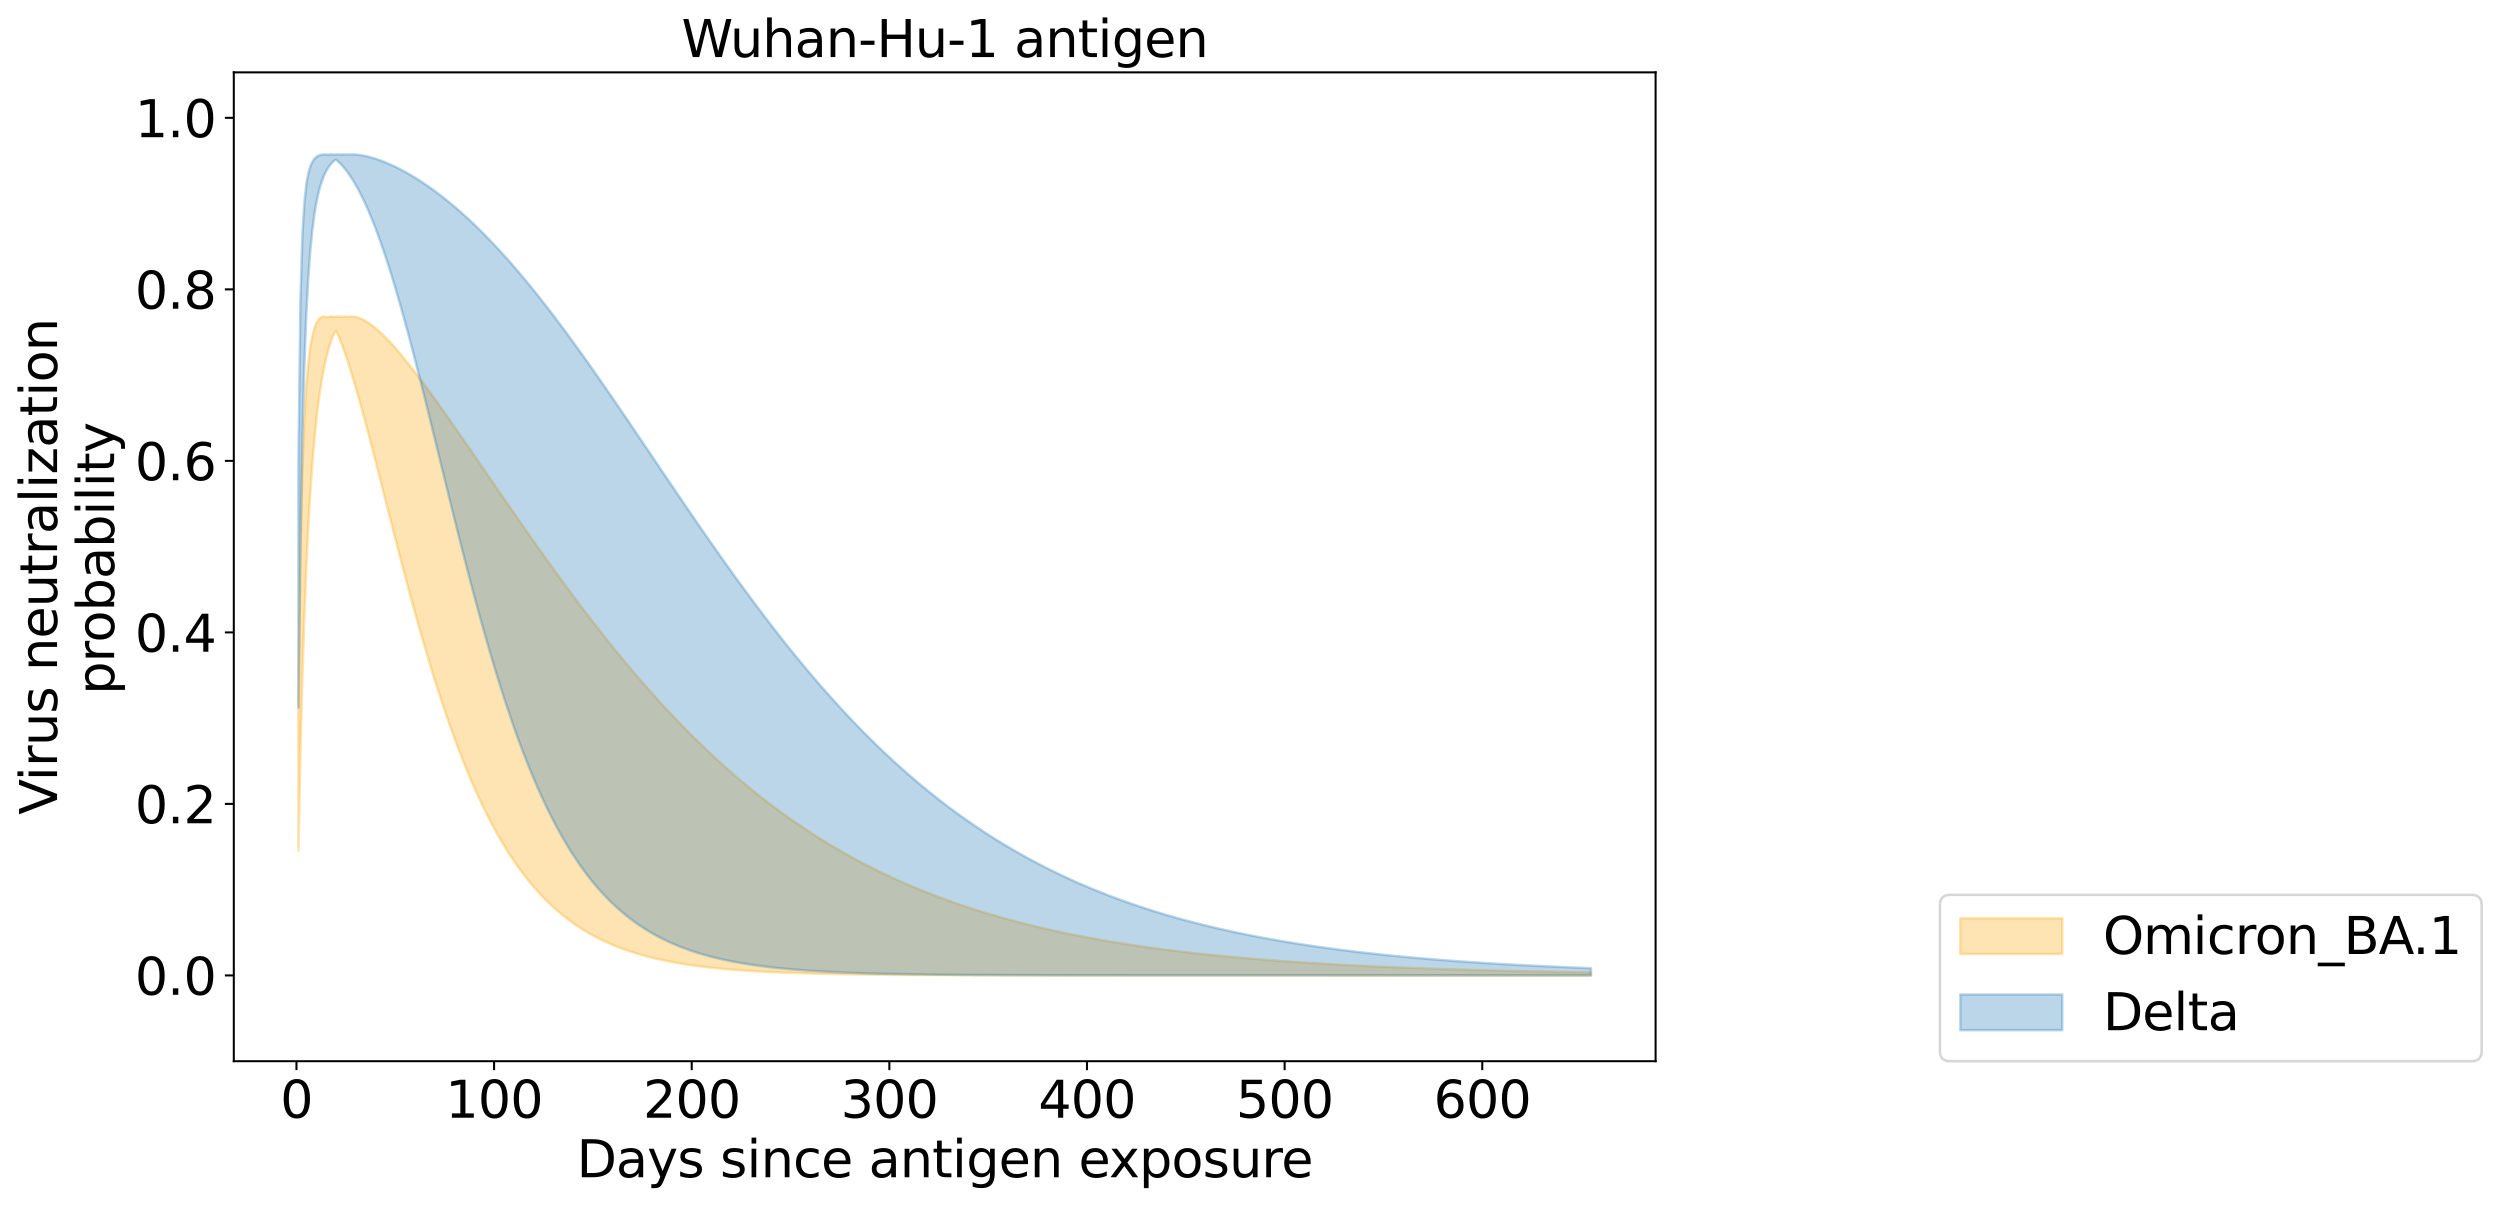 <?xml version="1.0" encoding="utf-8" standalone="no"?>
<!DOCTYPE svg PUBLIC "-//W3C//DTD SVG 1.1//EN"
  "http://www.w3.org/Graphics/SVG/1.1/DTD/svg11.dtd">
<svg xmlns:xlink="http://www.w3.org/1999/xlink" width="981.155pt" height="473.389pt" viewBox="0 0 981.155 473.389" xmlns="http://www.w3.org/2000/svg" version="1.1">
 <defs>
  <style type="text/css">*{stroke-linejoin: round; stroke-linecap: butt}</style>
 </defs>
 <g id="figure_1">
  <g id="patch_1">
   <path d="M 0 473.389 
L 981.155 473.389 
L 981.155 0 
L 0 0 
z
" style="fill: #ffffff"/>
  </g>
  <g id="axes_1">
   <g id="patch_2">
    <path d="M 91.758 416.477 
L 649.758 416.477 
L 649.758 28.397 
L 91.758 28.397 
z
" style="fill: #ffffff"/>
   </g>
   <g id="PolyCollection_1">
    <defs>
     <path id="m37bb0f5b6c" d="M 117.122 -199.287 
L 117.122 -139.573 
L 117.897 -177.559 
L 118.673 -207.513 
L 119.449 -231.484 
L 120.224 -250.913 
L 121 -266.833 
L 121.776 -280.005 
L 122.551 -290.991 
L 123.327 -300.219 
L 124.103 -308.016 
L 124.878 -314.637 
L 125.654 -320.281 
L 126.43 -325.105 
L 127.205 -329.237 
L 127.981 -332.778 
L 128.756 -335.813 
L 129.532 -338.408 
L 130.308 -340.622 
L 131.083 -342.499 
L 131.859 -343.664 
L 132.635 -341.978 
L 133.41 -340.136 
L 134.186 -338.154 
L 134.962 -336.047 
L 135.737 -333.826 
L 136.513 -331.503 
L 137.289 -329.088 
L 138.064 -326.59 
L 138.84 -324.016 
L 139.616 -321.374 
L 140.391 -318.671 
L 141.167 -315.914 
L 141.942 -313.107 
L 142.718 -310.257 
L 143.494 -307.368 
L 144.269 -304.446 
L 145.045 -301.495 
L 145.821 -298.519 
L 146.596 -295.522 
L 147.372 -292.508 
L 148.148 -289.481 
L 148.923 -286.443 
L 149.699 -283.399 
L 150.475 -280.351 
L 151.25 -277.301 
L 152.026 -274.254 
L 152.801 -271.21 
L 153.577 -268.174 
L 154.353 -265.146 
L 155.128 -262.129 
L 155.904 -259.126 
L 156.68 -256.138 
L 157.455 -253.166 
L 158.231 -250.214 
L 159.007 -247.282 
L 159.782 -244.371 
L 160.558 -241.484 
L 161.334 -238.622 
L 162.109 -235.785 
L 162.885 -232.975 
L 163.661 -230.194 
L 164.436 -227.441 
L 165.212 -224.719 
L 165.987 -222.027 
L 166.763 -219.367 
L 167.539 -216.74 
L 168.314 -214.145 
L 169.09 -211.585 
L 169.866 -209.058 
L 170.641 -206.566 
L 171.417 -204.108 
L 172.193 -201.687 
L 172.968 -199.3 
L 173.744 -196.95 
L 174.52 -194.636 
L 175.295 -192.358 
L 176.071 -190.117 
L 176.847 -187.912 
L 177.622 -185.744 
L 178.398 -183.612 
L 179.173 -181.516 
L 179.949 -179.457 
L 180.725 -177.435 
L 181.5 -175.448 
L 182.276 -173.498 
L 183.052 -171.583 
L 183.827 -169.704 
L 184.603 -167.861 
L 185.379 -166.052 
L 186.154 -164.279 
L 186.93 -162.54 
L 187.706 -160.835 
L 188.481 -159.164 
L 189.257 -157.527 
L 190.033 -155.923 
L 190.808 -154.351 
L 191.584 -152.812 
L 192.359 -151.306 
L 193.135 -149.83 
L 193.911 -148.386 
L 194.686 -146.973 
L 195.462 -145.59 
L 196.238 -144.237 
L 197.013 -142.914 
L 197.789 -141.619 
L 198.565 -140.353 
L 199.34 -139.115 
L 200.116 -137.905 
L 200.892 -136.722 
L 201.667 -135.566 
L 202.443 -134.436 
L 203.219 -133.332 
L 203.994 -132.253 
L 204.77 -131.199 
L 205.545 -130.17 
L 206.321 -129.165 
L 207.097 -128.183 
L 207.872 -127.224 
L 208.648 -126.288 
L 209.424 -125.374 
L 210.199 -124.482 
L 210.975 -123.611 
L 211.751 -122.761 
L 212.526 -121.932 
L 213.302 -121.123 
L 214.078 -120.333 
L 214.853 -119.563 
L 215.629 -118.811 
L 216.404 -118.078 
L 217.18 -117.363 
L 217.956 -116.665 
L 218.731 -115.985 
L 219.507 -115.321 
L 220.283 -114.674 
L 221.058 -114.044 
L 221.834 -113.429 
L 222.61 -112.829 
L 223.385 -112.244 
L 224.161 -111.675 
L 224.937 -111.119 
L 225.712 -110.578 
L 226.488 -110.05 
L 227.264 -109.536 
L 228.039 -109.035 
L 228.815 -108.546 
L 229.59 -108.071 
L 230.366 -107.607 
L 231.142 -107.155 
L 231.917 -106.715 
L 232.693 -106.286 
L 233.469 -105.868 
L 234.244 -105.461 
L 235.02 -105.065 
L 235.796 -104.679 
L 236.571 -104.303 
L 237.347 -103.936 
L 238.123 -103.579 
L 238.898 -103.232 
L 239.674 -102.893 
L 240.45 -102.564 
L 241.225 -102.243 
L 242.001 -101.93 
L 242.776 -101.626 
L 243.552 -101.329 
L 244.328 -101.041 
L 245.103 -100.76 
L 245.879 -100.486 
L 246.655 -100.219 
L 247.43 -99.96 
L 248.206 -99.708 
L 248.982 -99.462 
L 249.757 -99.222 
L 250.533 -98.989 
L 251.309 -98.763 
L 252.084 -98.542 
L 252.86 -98.327 
L 253.636 -98.118 
L 254.411 -97.914 
L 255.187 -97.716 
L 255.962 -97.523 
L 256.738 -97.335 
L 257.514 -97.152 
L 258.289 -96.974 
L 259.065 -96.801 
L 259.841 -96.633 
L 260.616 -96.469 
L 261.392 -96.309 
L 262.168 -96.154 
L 262.943 -96.002 
L 263.719 -95.855 
L 264.495 -95.712 
L 265.27 -95.573 
L 266.046 -95.437 
L 266.822 -95.305 
L 267.597 -95.177 
L 268.373 -95.052 
L 269.148 -94.93 
L 269.924 -94.812 
L 270.7 -94.697 
L 271.475 -94.585 
L 272.251 -94.476 
L 273.027 -94.37 
L 273.802 -94.267 
L 274.578 -94.166 
L 275.354 -94.068 
L 276.129 -93.973 
L 276.905 -93.881 
L 277.681 -93.791 
L 278.456 -93.703 
L 279.232 -93.618 
L 280.007 -93.535 
L 280.783 -93.454 
L 281.559 -93.376 
L 282.334 -93.3 
L 283.11 -93.225 
L 283.886 -93.153 
L 284.661 -93.083 
L 285.437 -93.014 
L 286.213 -92.948 
L 286.988 -92.883 
L 287.764 -92.82 
L 288.54 -92.759 
L 289.315 -92.699 
L 290.091 -92.641 
L 290.867 -92.585 
L 291.642 -92.53 
L 292.418 -92.476 
L 293.193 -92.424 
L 293.969 -92.374 
L 294.745 -92.325 
L 295.52 -92.277 
L 296.296 -92.23 
L 297.072 -92.185 
L 297.847 -92.141 
L 298.623 -92.098 
L 299.399 -92.057 
L 300.174 -92.016 
L 300.95 -91.977 
L 301.726 -91.938 
L 302.501 -91.901 
L 303.277 -91.865 
L 304.053 -91.829 
L 304.828 -91.795 
L 305.604 -91.761 
L 306.379 -91.729 
L 307.155 -91.697 
L 307.931 -91.667 
L 308.706 -91.637 
L 309.482 -91.607 
L 310.258 -91.579 
L 311.033 -91.552 
L 311.809 -91.525 
L 312.585 -91.499 
L 313.36 -91.473 
L 314.136 -91.449 
L 314.912 -91.425 
L 315.687 -91.401 
L 316.463 -91.379 
L 317.239 -91.357 
L 318.014 -91.335 
L 318.79 -91.314 
L 319.565 -91.294 
L 320.341 -91.274 
L 321.117 -91.255 
L 321.892 -91.236 
L 322.668 -91.218 
L 323.444 -91.2 
L 324.219 -91.183 
L 324.995 -91.166 
L 325.771 -91.15 
L 326.546 -91.134 
L 327.322 -91.119 
L 328.098 -91.104 
L 328.873 -91.089 
L 329.649 -91.075 
L 330.425 -91.061 
L 331.2 -91.048 
L 331.976 -91.035 
L 332.751 -91.022 
L 333.527 -91.01 
L 334.303 -90.998 
L 335.078 -90.986 
L 335.854 -90.975 
L 336.63 -90.964 
L 337.405 -90.953 
L 338.181 -90.942 
L 338.957 -90.932 
L 339.732 -90.922 
L 340.508 -90.913 
L 341.284 -90.903 
L 342.059 -90.894 
L 342.835 -90.885 
L 343.611 -90.877 
L 344.386 -90.868 
L 345.162 -90.86 
L 345.937 -90.852 
L 346.713 -90.845 
L 347.489 -90.837 
L 348.264 -90.83 
L 349.04 -90.823 
L 349.816 -90.816 
L 350.591 -90.809 
L 351.367 -90.802 
L 352.143 -90.796 
L 352.918 -90.79 
L 353.694 -90.784 
L 354.47 -90.778 
L 355.245 -90.772 
L 356.021 -90.767 
L 356.796 -90.761 
L 357.572 -90.756 
L 358.348 -90.751 
L 359.123 -90.746 
L 359.899 -90.741 
L 360.675 -90.737 
L 361.45 -90.732 
L 362.226 -90.728 
L 363.002 -90.723 
L 363.777 -90.719 
L 364.553 -90.715 
L 365.329 -90.711 
L 366.104 -90.707 
L 366.88 -90.704 
L 367.656 -90.7 
L 368.431 -90.696 
L 369.207 -90.693 
L 369.982 -90.689 
L 370.758 -90.686 
L 371.534 -90.683 
L 372.309 -90.68 
L 373.085 -90.677 
L 373.861 -90.674 
L 374.636 -90.671 
L 375.412 -90.668 
L 376.188 -90.666 
L 376.963 -90.663 
L 377.739 -90.661 
L 378.515 -90.658 
L 379.29 -90.656 
L 380.066 -90.653 
L 380.842 -90.651 
L 381.617 -90.649 
L 382.393 -90.647 
L 383.168 -90.645 
L 383.944 -90.643 
L 384.72 -90.641 
L 385.495 -90.639 
L 386.271 -90.637 
L 387.047 -90.635 
L 387.822 -90.633 
L 388.598 -90.631 
L 389.374 -90.63 
L 390.149 -90.628 
L 390.925 -90.627 
L 391.701 -90.625 
L 392.476 -90.623 
L 393.252 -90.622 
L 394.028 -90.621 
L 394.803 -90.619 
L 395.579 -90.618 
L 396.354 -90.617 
L 397.13 -90.615 
L 397.906 -90.614 
L 398.681 -90.613 
L 399.457 -90.612 
L 400.233 -90.611 
L 401.008 -90.609 
L 401.784 -90.608 
L 402.56 -90.607 
L 403.335 -90.606 
L 404.111 -90.605 
L 404.887 -90.604 
L 405.662 -90.603 
L 406.438 -90.602 
L 407.214 -90.602 
L 407.989 -90.601 
L 408.765 -90.6 
L 409.54 -90.599 
L 410.316 -90.598 
L 411.092 -90.597 
L 411.867 -90.597 
L 412.643 -90.596 
L 413.419 -90.595 
L 414.194 -90.595 
L 414.97 -90.594 
L 415.746 -90.593 
L 416.521 -90.593 
L 417.297 -90.592 
L 418.073 -90.591 
L 418.848 -90.591 
L 419.624 -90.59 
L 420.399 -90.59 
L 421.175 -90.589 
L 421.951 -90.589 
L 422.726 -90.588 
L 423.502 -90.588 
L 424.278 -90.587 
L 425.053 -90.587 
L 425.829 -90.586 
L 426.605 -90.586 
L 427.38 -90.585 
L 428.156 -90.585 
L 428.932 -90.584 
L 429.707 -90.584 
L 430.483 -90.584 
L 431.259 -90.583 
L 432.034 -90.583 
L 432.81 -90.583 
L 433.585 -90.582 
L 434.361 -90.582 
L 435.137 -90.582 
L 435.912 -90.581 
L 436.688 -90.581 
L 437.464 -90.581 
L 438.239 -90.58 
L 439.015 -90.58 
L 439.791 -90.58 
L 440.566 -90.58 
L 441.342 -90.579 
L 442.118 -90.579 
L 442.893 -90.579 
L 443.669 -90.579 
L 444.445 -90.578 
L 445.22 -90.578 
L 445.996 -90.578 
L 446.771 -90.578 
L 447.547 -90.577 
L 448.323 -90.577 
L 449.098 -90.577 
L 449.874 -90.577 
L 450.65 -90.577 
L 451.425 -90.576 
L 452.201 -90.576 
L 452.977 -90.576 
L 453.752 -90.576 
L 454.528 -90.576 
L 455.304 -90.576 
L 456.079 -90.575 
L 456.855 -90.575 
L 457.631 -90.575 
L 458.406 -90.575 
L 459.182 -90.575 
L 459.957 -90.575 
L 460.733 -90.575 
L 461.509 -90.574 
L 462.284 -90.574 
L 463.06 -90.574 
L 463.836 -90.574 
L 464.611 -90.574 
L 465.387 -90.574 
L 466.163 -90.574 
L 466.938 -90.574 
L 467.714 -90.574 
L 468.49 -90.573 
L 469.265 -90.573 
L 470.041 -90.573 
L 470.817 -90.573 
L 471.592 -90.573 
L 472.368 -90.573 
L 473.143 -90.573 
L 473.919 -90.573 
L 474.695 -90.573 
L 475.47 -90.573 
L 476.246 -90.573 
L 477.022 -90.573 
L 477.797 -90.572 
L 478.573 -90.572 
L 479.349 -90.572 
L 480.124 -90.572 
L 480.9 -90.572 
L 481.676 -90.572 
L 482.451 -90.572 
L 483.227 -90.572 
L 484.002 -90.572 
L 484.778 -90.572 
L 485.554 -90.572 
L 486.329 -90.572 
L 487.105 -90.572 
L 487.881 -90.572 
L 488.656 -90.572 
L 489.432 -90.572 
L 490.208 -90.572 
L 490.983 -90.572 
L 491.759 -90.572 
L 492.535 -90.571 
L 493.31 -90.571 
L 494.086 -90.571 
L 494.862 -90.571 
L 495.637 -90.571 
L 496.413 -90.571 
L 497.188 -90.571 
L 497.964 -90.571 
L 498.74 -90.571 
L 499.515 -90.571 
L 500.291 -90.571 
L 501.067 -90.571 
L 501.842 -90.571 
L 502.618 -90.571 
L 503.394 -90.571 
L 504.169 -90.571 
L 504.945 -90.571 
L 505.721 -90.571 
L 506.496 -90.571 
L 507.272 -90.571 
L 508.048 -90.571 
L 508.823 -90.571 
L 509.599 -90.571 
L 510.374 -90.571 
L 511.15 -90.571 
L 511.926 -90.571 
L 512.701 -90.571 
L 513.477 -90.571 
L 514.253 -90.571 
L 515.028 -90.571 
L 515.804 -90.571 
L 516.58 -90.571 
L 517.355 -90.571 
L 518.131 -90.571 
L 518.907 -90.571 
L 519.682 -90.571 
L 520.458 -90.571 
L 521.234 -90.57 
L 522.009 -90.57 
L 522.785 -90.57 
L 523.56 -90.57 
L 524.336 -90.57 
L 525.112 -90.57 
L 525.887 -90.57 
L 526.663 -90.57 
L 527.439 -90.57 
L 528.214 -90.57 
L 528.99 -90.57 
L 529.766 -90.57 
L 530.541 -90.57 
L 531.317 -90.57 
L 532.093 -90.57 
L 532.868 -90.57 
L 533.644 -90.57 
L 534.42 -90.57 
L 535.195 -90.57 
L 535.971 -90.57 
L 536.746 -90.57 
L 537.522 -90.57 
L 538.298 -90.57 
L 539.073 -90.57 
L 539.849 -90.57 
L 540.625 -90.57 
L 541.4 -90.57 
L 542.176 -90.57 
L 542.952 -90.57 
L 543.727 -90.57 
L 544.503 -90.57 
L 545.279 -90.57 
L 546.054 -90.57 
L 546.83 -90.57 
L 547.605 -90.57 
L 548.381 -90.57 
L 549.157 -90.57 
L 549.932 -90.57 
L 550.708 -90.57 
L 551.484 -90.57 
L 552.259 -90.57 
L 553.035 -90.57 
L 553.811 -90.57 
L 554.586 -90.57 
L 555.362 -90.57 
L 556.138 -90.57 
L 556.913 -90.57 
L 557.689 -90.57 
L 558.465 -90.57 
L 559.24 -90.57 
L 560.016 -90.57 
L 560.791 -90.57 
L 561.567 -90.57 
L 562.343 -90.57 
L 563.118 -90.57 
L 563.894 -90.57 
L 564.67 -90.57 
L 565.445 -90.57 
L 566.221 -90.57 
L 566.997 -90.57 
L 567.772 -90.57 
L 568.548 -90.57 
L 569.324 -90.57 
L 570.099 -90.57 
L 570.875 -90.57 
L 571.651 -90.57 
L 572.426 -90.57 
L 573.202 -90.57 
L 573.977 -90.57 
L 574.753 -90.57 
L 575.529 -90.57 
L 576.304 -90.57 
L 577.08 -90.57 
L 577.856 -90.57 
L 578.631 -90.57 
L 579.407 -90.57 
L 580.183 -90.57 
L 580.958 -90.57 
L 581.734 -90.57 
L 582.51 -90.57 
L 583.285 -90.57 
L 584.061 -90.57 
L 584.837 -90.57 
L 585.612 -90.57 
L 586.388 -90.57 
L 587.163 -90.57 
L 587.939 -90.57 
L 588.715 -90.57 
L 589.49 -90.57 
L 590.266 -90.57 
L 591.042 -90.57 
L 591.817 -90.57 
L 592.593 -90.57 
L 593.369 -90.57 
L 594.144 -90.57 
L 594.92 -90.57 
L 595.696 -90.57 
L 596.471 -90.57 
L 597.247 -90.57 
L 598.023 -90.57 
L 598.798 -90.57 
L 599.574 -90.57 
L 600.349 -90.57 
L 601.125 -90.57 
L 601.901 -90.57 
L 602.676 -90.57 
L 603.452 -90.57 
L 604.228 -90.57 
L 605.003 -90.57 
L 605.779 -90.57 
L 606.555 -90.57 
L 607.33 -90.57 
L 608.106 -90.57 
L 608.882 -90.57 
L 609.657 -90.57 
L 610.433 -90.57 
L 611.208 -90.57 
L 611.984 -90.57 
L 612.76 -90.57 
L 613.535 -90.57 
L 614.311 -90.57 
L 615.087 -90.57 
L 615.862 -90.57 
L 616.638 -90.57 
L 617.414 -90.57 
L 618.189 -90.57 
L 618.965 -90.57 
L 619.741 -90.57 
L 620.516 -90.57 
L 621.292 -90.57 
L 622.068 -90.57 
L 622.843 -90.57 
L 623.619 -90.57 
L 624.394 -90.57 
L 624.394 -91.751 
L 624.394 -91.751 
L 623.619 -91.763 
L 622.843 -91.775 
L 622.068 -91.787 
L 621.292 -91.799 
L 620.516 -91.812 
L 619.741 -91.824 
L 618.965 -91.837 
L 618.189 -91.85 
L 617.414 -91.863 
L 616.638 -91.876 
L 615.862 -91.889 
L 615.087 -91.902 
L 614.311 -91.915 
L 613.535 -91.929 
L 612.76 -91.943 
L 611.984 -91.957 
L 611.208 -91.971 
L 610.433 -91.985 
L 609.657 -91.999 
L 608.882 -92.013 
L 608.106 -92.028 
L 607.33 -92.042 
L 606.555 -92.057 
L 605.779 -92.072 
L 605.003 -92.087 
L 604.228 -92.103 
L 603.452 -92.118 
L 602.676 -92.134 
L 601.901 -92.149 
L 601.125 -92.165 
L 600.349 -92.181 
L 599.574 -92.198 
L 598.798 -92.214 
L 598.023 -92.231 
L 597.247 -92.247 
L 596.471 -92.264 
L 595.696 -92.281 
L 594.92 -92.298 
L 594.144 -92.316 
L 593.369 -92.333 
L 592.593 -92.351 
L 591.817 -92.369 
L 591.042 -92.387 
L 590.266 -92.405 
L 589.49 -92.424 
L 588.715 -92.443 
L 587.939 -92.461 
L 587.163 -92.48 
L 586.388 -92.5 
L 585.612 -92.519 
L 584.837 -92.539 
L 584.061 -92.558 
L 583.285 -92.579 
L 582.51 -92.599 
L 581.734 -92.619 
L 580.958 -92.64 
L 580.183 -92.661 
L 579.407 -92.682 
L 578.631 -92.703 
L 577.856 -92.724 
L 577.08 -92.746 
L 576.304 -92.768 
L 575.529 -92.79 
L 574.753 -92.812 
L 573.977 -92.835 
L 573.202 -92.858 
L 572.426 -92.881 
L 571.651 -92.904 
L 570.875 -92.927 
L 570.099 -92.951 
L 569.324 -92.975 
L 568.548 -92.999 
L 567.772 -93.023 
L 566.997 -93.048 
L 566.221 -93.073 
L 565.445 -93.098 
L 564.67 -93.124 
L 563.894 -93.149 
L 563.118 -93.175 
L 562.343 -93.201 
L 561.567 -93.228 
L 560.791 -93.254 
L 560.016 -93.281 
L 559.24 -93.309 
L 558.465 -93.336 
L 557.689 -93.364 
L 556.913 -93.392 
L 556.138 -93.42 
L 555.362 -93.449 
L 554.586 -93.478 
L 553.811 -93.507 
L 553.035 -93.537 
L 552.259 -93.566 
L 551.484 -93.597 
L 550.708 -93.627 
L 549.932 -93.658 
L 549.157 -93.689 
L 548.381 -93.72 
L 547.605 -93.752 
L 546.83 -93.783 
L 546.054 -93.816 
L 545.279 -93.848 
L 544.503 -93.881 
L 543.727 -93.914 
L 542.952 -93.948 
L 542.176 -93.982 
L 541.4 -94.016 
L 540.625 -94.051 
L 539.849 -94.086 
L 539.073 -94.121 
L 538.298 -94.157 
L 537.522 -94.192 
L 536.746 -94.229 
L 535.971 -94.266 
L 535.195 -94.303 
L 534.42 -94.34 
L 533.644 -94.378 
L 532.868 -94.416 
L 532.093 -94.455 
L 531.317 -94.493 
L 530.541 -94.533 
L 529.766 -94.573 
L 528.99 -94.613 
L 528.214 -94.653 
L 527.439 -94.694 
L 526.663 -94.735 
L 525.887 -94.777 
L 525.112 -94.819 
L 524.336 -94.862 
L 523.56 -94.905 
L 522.785 -94.948 
L 522.009 -94.992 
L 521.234 -95.036 
L 520.458 -95.081 
L 519.682 -95.126 
L 518.907 -95.172 
L 518.131 -95.218 
L 517.355 -95.265 
L 516.58 -95.312 
L 515.804 -95.359 
L 515.028 -95.407 
L 514.253 -95.455 
L 513.477 -95.504 
L 512.701 -95.554 
L 511.926 -95.603 
L 511.15 -95.654 
L 510.374 -95.705 
L 509.599 -95.756 
L 508.823 -95.808 
L 508.048 -95.86 
L 507.272 -95.913 
L 506.496 -95.967 
L 505.721 -96.02 
L 504.945 -96.075 
L 504.169 -96.13 
L 503.394 -96.186 
L 502.618 -96.242 
L 501.842 -96.298 
L 501.067 -96.356 
L 500.291 -96.413 
L 499.515 -96.472 
L 498.74 -96.531 
L 497.964 -96.59 
L 497.188 -96.65 
L 496.413 -96.711 
L 495.637 -96.772 
L 494.862 -96.834 
L 494.086 -96.897 
L 493.31 -96.96 
L 492.535 -97.024 
L 491.759 -97.088 
L 490.983 -97.153 
L 490.208 -97.219 
L 489.432 -97.285 
L 488.656 -97.352 
L 487.881 -97.42 
L 487.105 -97.488 
L 486.329 -97.557 
L 485.554 -97.627 
L 484.778 -97.697 
L 484.002 -97.768 
L 483.227 -97.84 
L 482.451 -97.912 
L 481.676 -97.985 
L 480.9 -98.059 
L 480.124 -98.134 
L 479.349 -98.209 
L 478.573 -98.285 
L 477.797 -98.362 
L 477.022 -98.439 
L 476.246 -98.518 
L 475.47 -98.597 
L 474.695 -98.676 
L 473.919 -98.757 
L 473.143 -98.839 
L 472.368 -98.921 
L 471.592 -99.004 
L 470.817 -99.088 
L 470.041 -99.172 
L 469.265 -99.258 
L 468.49 -99.344 
L 467.714 -99.431 
L 466.938 -99.519 
L 466.163 -99.608 
L 465.387 -99.698 
L 464.611 -99.789 
L 463.836 -99.88 
L 463.06 -99.972 
L 462.284 -100.066 
L 461.509 -100.16 
L 460.733 -100.255 
L 459.957 -100.351 
L 459.182 -100.448 
L 458.406 -100.546 
L 457.631 -100.645 
L 456.855 -100.745 
L 456.079 -100.846 
L 455.304 -100.947 
L 454.528 -101.05 
L 453.752 -101.154 
L 452.977 -101.259 
L 452.201 -101.364 
L 451.425 -101.471 
L 450.65 -101.579 
L 449.874 -101.688 
L 449.098 -101.798 
L 448.323 -101.909 
L 447.547 -102.021 
L 446.771 -102.134 
L 445.996 -102.249 
L 445.22 -102.364 
L 444.445 -102.48 
L 443.669 -102.598 
L 442.893 -102.717 
L 442.118 -102.837 
L 441.342 -102.958 
L 440.566 -103.08 
L 439.791 -103.203 
L 439.015 -103.328 
L 438.239 -103.454 
L 437.464 -103.581 
L 436.688 -103.709 
L 435.912 -103.839 
L 435.137 -103.969 
L 434.361 -104.101 
L 433.585 -104.234 
L 432.81 -104.369 
L 432.034 -104.505 
L 431.259 -104.642 
L 430.483 -104.78 
L 429.707 -104.92 
L 428.932 -105.061 
L 428.156 -105.203 
L 427.38 -105.347 
L 426.605 -105.492 
L 425.829 -105.639 
L 425.053 -105.787 
L 424.278 -105.936 
L 423.502 -106.087 
L 422.726 -106.239 
L 421.951 -106.393 
L 421.175 -106.548 
L 420.399 -106.704 
L 419.624 -106.862 
L 418.848 -107.022 
L 418.073 -107.183 
L 417.297 -107.346 
L 416.521 -107.51 
L 415.746 -107.675 
L 414.97 -107.843 
L 414.194 -108.012 
L 413.419 -108.182 
L 412.643 -108.354 
L 411.867 -108.528 
L 411.092 -108.703 
L 410.316 -108.88 
L 409.54 -109.059 
L 408.765 -109.239 
L 407.989 -109.421 
L 407.214 -109.605 
L 406.438 -109.79 
L 405.662 -109.977 
L 404.887 -110.166 
L 404.111 -110.357 
L 403.335 -110.549 
L 402.56 -110.744 
L 401.784 -110.94 
L 401.008 -111.138 
L 400.233 -111.337 
L 399.457 -111.539 
L 398.681 -111.743 
L 397.906 -111.948 
L 397.13 -112.155 
L 396.354 -112.365 
L 395.579 -112.576 
L 394.803 -112.789 
L 394.028 -113.004 
L 393.252 -113.221 
L 392.476 -113.44 
L 391.701 -113.661 
L 390.925 -113.885 
L 390.149 -114.11 
L 389.374 -114.337 
L 388.598 -114.566 
L 387.822 -114.798 
L 387.047 -115.032 
L 386.271 -115.267 
L 385.495 -115.505 
L 384.72 -115.745 
L 383.944 -115.988 
L 383.168 -116.232 
L 382.393 -116.479 
L 381.617 -116.728 
L 380.842 -116.979 
L 380.066 -117.233 
L 379.29 -117.489 
L 378.515 -117.747 
L 377.739 -118.008 
L 376.963 -118.271 
L 376.188 -118.536 
L 375.412 -118.804 
L 374.636 -119.074 
L 373.861 -119.346 
L 373.085 -119.621 
L 372.309 -119.899 
L 371.534 -120.179 
L 370.758 -120.461 
L 369.982 -120.746 
L 369.207 -121.034 
L 368.431 -121.324 
L 367.656 -121.617 
L 366.88 -121.912 
L 366.104 -122.21 
L 365.329 -122.511 
L 364.553 -122.814 
L 363.777 -123.12 
L 363.002 -123.429 
L 362.226 -123.74 
L 361.45 -124.054 
L 360.675 -124.371 
L 359.899 -124.691 
L 359.123 -125.014 
L 358.348 -125.339 
L 357.572 -125.667 
L 356.796 -125.998 
L 356.021 -126.333 
L 355.245 -126.669 
L 354.47 -127.009 
L 353.694 -127.352 
L 352.918 -127.698 
L 352.143 -128.047 
L 351.367 -128.399 
L 350.591 -128.754 
L 349.816 -129.112 
L 349.04 -129.473 
L 348.264 -129.837 
L 347.489 -130.204 
L 346.713 -130.575 
L 345.937 -130.948 
L 345.162 -131.325 
L 344.386 -131.705 
L 343.611 -132.089 
L 342.835 -132.475 
L 342.059 -132.865 
L 341.284 -133.258 
L 340.508 -133.654 
L 339.732 -134.054 
L 338.957 -134.457 
L 338.181 -134.864 
L 337.405 -135.274 
L 336.63 -135.687 
L 335.854 -136.104 
L 335.078 -136.525 
L 334.303 -136.949 
L 333.527 -137.376 
L 332.751 -137.807 
L 331.976 -138.241 
L 331.2 -138.679 
L 330.425 -139.121 
L 329.649 -139.566 
L 328.873 -140.015 
L 328.098 -140.468 
L 327.322 -140.924 
L 326.546 -141.384 
L 325.771 -141.848 
L 324.995 -142.316 
L 324.219 -142.787 
L 323.444 -143.262 
L 322.668 -143.741 
L 321.892 -144.224 
L 321.117 -144.711 
L 320.341 -145.201 
L 319.565 -145.696 
L 318.79 -146.194 
L 318.014 -146.697 
L 317.239 -147.203 
L 316.463 -147.713 
L 315.687 -148.228 
L 314.912 -148.746 
L 314.136 -149.269 
L 313.36 -149.795 
L 312.585 -150.326 
L 311.809 -150.86 
L 311.033 -151.399 
L 310.258 -151.942 
L 309.482 -152.49 
L 308.706 -153.041 
L 307.931 -153.597 
L 307.155 -154.156 
L 306.379 -154.72 
L 305.604 -155.289 
L 304.828 -155.862 
L 304.053 -156.438 
L 303.277 -157.02 
L 302.501 -157.605 
L 301.726 -158.195 
L 300.95 -158.79 
L 300.174 -159.389 
L 299.399 -159.992 
L 298.623 -160.599 
L 297.847 -161.211 
L 297.072 -161.828 
L 296.296 -162.449 
L 295.52 -163.075 
L 294.745 -163.705 
L 293.969 -164.339 
L 293.193 -164.978 
L 292.418 -165.622 
L 291.642 -166.27 
L 290.867 -166.923 
L 290.091 -167.58 
L 289.315 -168.242 
L 288.54 -168.909 
L 287.764 -169.58 
L 286.988 -170.256 
L 286.213 -170.937 
L 285.437 -171.622 
L 284.661 -172.312 
L 283.886 -173.006 
L 283.11 -173.706 
L 282.334 -174.41 
L 281.559 -175.119 
L 280.783 -175.832 
L 280.007 -176.55 
L 279.232 -177.273 
L 278.456 -178.001 
L 277.681 -178.734 
L 276.905 -179.471 
L 276.129 -180.213 
L 275.354 -180.96 
L 274.578 -181.712 
L 273.802 -182.468 
L 273.027 -183.229 
L 272.251 -183.995 
L 271.475 -184.766 
L 270.7 -185.542 
L 269.924 -186.322 
L 269.148 -187.108 
L 268.373 -187.898 
L 267.597 -188.692 
L 266.822 -189.492 
L 266.046 -190.297 
L 265.27 -191.106 
L 264.495 -191.92 
L 263.719 -192.739 
L 262.943 -193.563 
L 262.168 -194.391 
L 261.392 -195.225 
L 260.616 -196.063 
L 259.841 -196.906 
L 259.065 -197.753 
L 258.289 -198.606 
L 257.514 -199.463 
L 256.738 -200.325 
L 255.962 -201.192 
L 255.187 -202.063 
L 254.411 -202.939 
L 253.636 -203.82 
L 252.86 -204.705 
L 252.084 -205.596 
L 251.309 -206.491 
L 250.533 -207.39 
L 249.757 -208.294 
L 248.982 -209.203 
L 248.206 -210.116 
L 247.43 -211.034 
L 246.655 -211.957 
L 245.879 -212.884 
L 245.103 -213.815 
L 244.328 -214.751 
L 243.552 -215.692 
L 242.776 -216.636 
L 242.001 -217.586 
L 241.225 -218.54 
L 240.45 -219.498 
L 239.674 -220.46 
L 238.898 -221.427 
L 238.123 -222.398 
L 237.347 -223.373 
L 236.571 -224.353 
L 235.796 -225.336 
L 235.02 -226.324 
L 234.244 -227.316 
L 233.469 -228.312 
L 232.693 -229.312 
L 231.917 -230.316 
L 231.142 -231.324 
L 230.366 -232.336 
L 229.59 -233.352 
L 228.815 -234.371 
L 228.039 -235.395 
L 227.264 -236.422 
L 226.488 -237.453 
L 225.712 -238.488 
L 224.937 -239.526 
L 224.161 -240.568 
L 223.385 -241.613 
L 222.61 -242.662 
L 221.834 -243.714 
L 221.058 -244.769 
L 220.283 -245.828 
L 219.507 -246.89 
L 218.731 -247.955 
L 217.956 -249.024 
L 217.18 -250.095 
L 216.404 -251.169 
L 215.629 -252.247 
L 214.853 -253.327 
L 214.078 -254.41 
L 213.302 -255.496 
L 212.526 -256.585 
L 211.751 -257.676 
L 210.975 -258.769 
L 210.199 -259.866 
L 209.424 -260.964 
L 208.648 -262.065 
L 207.872 -263.168 
L 207.097 -264.273 
L 206.321 -265.381 
L 205.545 -266.49 
L 204.77 -267.602 
L 203.994 -268.715 
L 203.219 -269.83 
L 202.443 -270.947 
L 201.667 -272.065 
L 200.892 -273.185 
L 200.116 -274.306 
L 199.34 -275.429 
L 198.565 -276.552 
L 197.789 -277.677 
L 197.013 -278.803 
L 196.238 -279.93 
L 195.462 -281.058 
L 194.686 -282.186 
L 193.911 -283.315 
L 193.135 -284.445 
L 192.359 -285.575 
L 191.584 -286.705 
L 190.808 -287.835 
L 190.033 -288.966 
L 189.257 -290.096 
L 188.481 -291.226 
L 187.706 -292.356 
L 186.93 -293.485 
L 186.154 -294.614 
L 185.379 -295.742 
L 184.603 -296.869 
L 183.827 -297.995 
L 183.052 -299.119 
L 182.276 -300.243 
L 181.5 -301.365 
L 180.725 -302.485 
L 179.949 -303.603 
L 179.173 -304.719 
L 178.398 -305.833 
L 177.622 -306.945 
L 176.847 -308.054 
L 176.071 -309.16 
L 175.295 -310.263 
L 174.52 -311.362 
L 173.744 -312.458 
L 172.968 -313.551 
L 172.193 -314.639 
L 171.417 -315.723 
L 170.641 -316.802 
L 169.866 -317.876 
L 169.09 -318.945 
L 168.314 -320.009 
L 167.539 -321.066 
L 166.763 -322.117 
L 165.987 -323.162 
L 165.212 -324.199 
L 164.436 -325.229 
L 163.661 -326.25 
L 162.885 -327.263 
L 162.109 -328.268 
L 161.334 -329.262 
L 160.558 -330.247 
L 159.782 -331.22 
L 159.007 -332.182 
L 158.231 -333.132 
L 157.455 -334.069 
L 156.68 -334.992 
L 155.904 -335.901 
L 155.128 -336.794 
L 154.353 -337.67 
L 153.577 -338.529 
L 152.801 -339.369 
L 152.026 -340.188 
L 151.25 -340.987 
L 150.475 -341.762 
L 149.699 -342.513 
L 148.923 -343.238 
L 148.148 -343.934 
L 147.372 -344.601 
L 146.596 -345.235 
L 145.821 -345.834 
L 145.045 -346.395 
L 144.269 -346.916 
L 143.494 -347.393 
L 142.718 -347.823 
L 141.942 -348.202 
L 141.167 -348.524 
L 140.391 -348.786 
L 139.616 -348.981 
L 138.84 -349.103 
L 138.064 -349.146 
L 137.289 -349.1 
L 136.513 -349.032 
L 135.737 -349.132 
L 134.962 -349.132 
L 134.186 -349.018 
L 133.41 -349.082 
L 132.635 -349.146 
L 131.859 -349.075 
L 131.083 -348.967 
L 130.308 -349.124 
L 129.532 -349.123 
L 128.756 -348.931 
L 127.981 -349.036 
L 127.205 -349.146 
L 126.43 -349.017 
L 125.654 -348.582 
L 124.878 -347.751 
L 124.103 -346.398 
L 123.327 -344.35 
L 122.551 -341.358 
L 121.776 -337.054 
L 121 -330.874 
L 120.224 -321.915 
L 119.449 -308.657 
L 118.673 -288.369 
L 117.897 -255.735 
L 117.122 -199.287 
z
" style="stroke: #ffa500; stroke-opacity: 0.3"/>
    </defs>
    <g clip-path="url(#p85e9432985)">
     <use xlink:href="#m37bb0f5b6c" x="0" y="473.389" style="fill: #ffa500; fill-opacity: 0.3; stroke: #ffa500; stroke-opacity: 0.3"/>
    </g>
   </g>
   <g id="PolyCollection_2">
    <defs>
     <path id="m88b223d8fd" d="M 117.122 -291.655 
L 117.122 -195.77 
L 117.897 -260.516 
L 118.673 -302.401 
L 119.449 -330.637 
L 120.224 -350.341 
L 121 -364.501 
L 121.776 -374.937 
L 122.551 -382.796 
L 123.327 -388.826 
L 124.103 -393.527 
L 124.878 -397.245 
L 125.654 -400.219 
L 126.43 -402.623 
L 127.205 -404.581 
L 127.981 -406.188 
L 128.756 -407.512 
L 129.532 -408.607 
L 130.308 -409.513 
L 131.083 -410.263 
L 131.859 -410.718 
L 132.635 -410.056 
L 133.41 -409.317 
L 134.186 -408.501 
L 134.962 -407.612 
L 135.737 -406.651 
L 136.513 -405.617 
L 137.289 -404.513 
L 138.064 -403.337 
L 138.84 -402.091 
L 139.616 -400.775 
L 140.391 -399.389 
L 141.167 -397.933 
L 141.942 -396.408 
L 142.718 -394.813 
L 143.494 -393.15 
L 144.269 -391.418 
L 145.045 -389.619 
L 145.821 -387.753 
L 146.596 -385.821 
L 147.372 -383.823 
L 148.148 -381.76 
L 148.923 -379.634 
L 149.699 -377.446 
L 150.475 -375.196 
L 151.25 -372.887 
L 152.026 -370.519 
L 152.801 -368.095 
L 153.577 -365.615 
L 154.353 -363.082 
L 155.128 -360.497 
L 155.904 -357.863 
L 156.68 -355.18 
L 157.455 -352.452 
L 158.231 -349.679 
L 159.007 -346.866 
L 159.782 -344.012 
L 160.558 -341.121 
L 161.334 -338.195 
L 162.109 -335.236 
L 162.885 -332.247 
L 163.661 -329.23 
L 164.436 -326.187 
L 165.212 -323.12 
L 165.987 -320.032 
L 166.763 -316.925 
L 167.539 -313.802 
L 168.314 -310.665 
L 169.09 -307.516 
L 169.866 -304.358 
L 170.641 -301.192 
L 171.417 -298.021 
L 172.193 -294.847 
L 172.968 -291.673 
L 173.744 -288.5 
L 174.52 -285.33 
L 175.295 -282.166 
L 176.071 -279.01 
L 176.847 -275.862 
L 177.622 -272.726 
L 178.398 -269.603 
L 179.173 -266.494 
L 179.949 -263.402 
L 180.725 -260.327 
L 181.5 -257.272 
L 182.276 -254.238 
L 183.052 -251.226 
L 183.827 -248.238 
L 184.603 -245.275 
L 185.379 -242.337 
L 186.154 -239.427 
L 186.93 -236.545 
L 187.706 -233.693 
L 188.481 -230.87 
L 189.257 -228.079 
L 190.033 -225.32 
L 190.808 -222.593 
L 191.584 -219.899 
L 192.359 -217.24 
L 193.135 -214.614 
L 193.911 -212.024 
L 194.686 -209.47 
L 195.462 -206.951 
L 196.238 -204.468 
L 197.013 -202.022 
L 197.789 -199.613 
L 198.565 -197.241 
L 199.34 -194.906 
L 200.116 -192.608 
L 200.892 -190.347 
L 201.667 -188.124 
L 202.443 -185.939 
L 203.219 -183.79 
L 203.994 -181.679 
L 204.77 -179.606 
L 205.545 -177.569 
L 206.321 -175.569 
L 207.097 -173.606 
L 207.872 -171.679 
L 208.648 -169.789 
L 209.424 -167.935 
L 210.199 -166.116 
L 210.975 -164.333 
L 211.751 -162.585 
L 212.526 -160.872 
L 213.302 -159.193 
L 214.078 -157.548 
L 214.853 -155.937 
L 215.629 -154.359 
L 216.404 -152.814 
L 217.18 -151.301 
L 217.956 -149.821 
L 218.731 -148.372 
L 219.507 -146.954 
L 220.283 -145.566 
L 221.058 -144.209 
L 221.834 -142.882 
L 222.61 -141.584 
L 223.385 -140.315 
L 224.161 -139.074 
L 224.937 -137.862 
L 225.712 -136.676 
L 226.488 -135.518 
L 227.264 -134.386 
L 228.039 -133.28 
L 228.815 -132.2 
L 229.59 -131.144 
L 230.366 -130.114 
L 231.142 -129.107 
L 231.917 -128.125 
L 232.693 -127.165 
L 233.469 -126.228 
L 234.244 -125.314 
L 235.02 -124.421 
L 235.796 -123.55 
L 236.571 -122.7 
L 237.347 -121.871 
L 238.123 -121.061 
L 238.898 -120.272 
L 239.674 -119.501 
L 240.45 -118.75 
L 241.225 -118.017 
L 242.001 -117.302 
L 242.776 -116.605 
L 243.552 -115.925 
L 244.328 -115.262 
L 245.103 -114.616 
L 245.879 -113.985 
L 246.655 -113.371 
L 247.43 -112.772 
L 248.206 -112.188 
L 248.982 -111.619 
L 249.757 -111.064 
L 250.533 -110.524 
L 251.309 -109.997 
L 252.084 -109.483 
L 252.86 -108.983 
L 253.636 -108.495 
L 254.411 -108.02 
L 255.187 -107.557 
L 255.962 -107.106 
L 256.738 -106.667 
L 257.514 -106.239 
L 258.289 -105.822 
L 259.065 -105.416 
L 259.841 -105.02 
L 260.616 -104.635 
L 261.392 -104.26 
L 262.168 -103.894 
L 262.943 -103.538 
L 263.719 -103.191 
L 264.495 -102.853 
L 265.27 -102.525 
L 266.046 -102.204 
L 266.822 -101.893 
L 267.597 -101.589 
L 268.373 -101.293 
L 269.148 -101.005 
L 269.924 -100.725 
L 270.7 -100.452 
L 271.475 -100.187 
L 272.251 -99.928 
L 273.027 -99.676 
L 273.802 -99.431 
L 274.578 -99.192 
L 275.354 -98.96 
L 276.129 -98.734 
L 276.905 -98.514 
L 277.681 -98.299 
L 278.456 -98.091 
L 279.232 -97.888 
L 280.007 -97.69 
L 280.783 -97.498 
L 281.559 -97.311 
L 282.334 -97.128 
L 283.11 -96.951 
L 283.886 -96.779 
L 284.661 -96.611 
L 285.437 -96.447 
L 286.213 -96.288 
L 286.988 -96.133 
L 287.764 -95.982 
L 288.54 -95.836 
L 289.315 -95.693 
L 290.091 -95.554 
L 290.867 -95.419 
L 291.642 -95.288 
L 292.418 -95.16 
L 293.193 -95.035 
L 293.969 -94.914 
L 294.745 -94.796 
L 295.52 -94.681 
L 296.296 -94.57 
L 297.072 -94.461 
L 297.847 -94.355 
L 298.623 -94.252 
L 299.399 -94.152 
L 300.174 -94.055 
L 300.95 -93.96 
L 301.726 -93.868 
L 302.501 -93.778 
L 303.277 -93.691 
L 304.053 -93.606 
L 304.828 -93.524 
L 305.604 -93.443 
L 306.379 -93.365 
L 307.155 -93.289 
L 307.931 -93.215 
L 308.706 -93.143 
L 309.482 -93.073 
L 310.258 -93.005 
L 311.033 -92.939 
L 311.809 -92.874 
L 312.585 -92.811 
L 313.36 -92.75 
L 314.136 -92.691 
L 314.912 -92.633 
L 315.687 -92.577 
L 316.463 -92.522 
L 317.239 -92.469 
L 318.014 -92.417 
L 318.79 -92.367 
L 319.565 -92.318 
L 320.341 -92.27 
L 321.117 -92.224 
L 321.892 -92.179 
L 322.668 -92.135 
L 323.444 -92.092 
L 324.219 -92.051 
L 324.995 -92.01 
L 325.771 -91.971 
L 326.546 -91.933 
L 327.322 -91.896 
L 328.098 -91.859 
L 328.873 -91.824 
L 329.649 -91.79 
L 330.425 -91.757 
L 331.2 -91.724 
L 331.976 -91.693 
L 332.751 -91.662 
L 333.527 -91.632 
L 334.303 -91.603 
L 335.078 -91.575 
L 335.854 -91.548 
L 336.63 -91.521 
L 337.405 -91.495 
L 338.181 -91.47 
L 338.957 -91.445 
L 339.732 -91.421 
L 340.508 -91.398 
L 341.284 -91.375 
L 342.059 -91.353 
L 342.835 -91.332 
L 343.611 -91.311 
L 344.386 -91.291 
L 345.162 -91.271 
L 345.937 -91.252 
L 346.713 -91.234 
L 347.489 -91.215 
L 348.264 -91.198 
L 349.04 -91.181 
L 349.816 -91.164 
L 350.591 -91.148 
L 351.367 -91.132 
L 352.143 -91.117 
L 352.918 -91.102 
L 353.694 -91.087 
L 354.47 -91.073 
L 355.245 -91.059 
L 356.021 -91.046 
L 356.796 -91.033 
L 357.572 -91.02 
L 358.348 -91.008 
L 359.123 -90.996 
L 359.899 -90.984 
L 360.675 -90.973 
L 361.45 -90.962 
L 362.226 -90.951 
L 363.002 -90.941 
L 363.777 -90.931 
L 364.553 -90.921 
L 365.329 -90.911 
L 366.104 -90.902 
L 366.88 -90.893 
L 367.656 -90.884 
L 368.431 -90.875 
L 369.207 -90.867 
L 369.982 -90.859 
L 370.758 -90.851 
L 371.534 -90.843 
L 372.309 -90.836 
L 373.085 -90.829 
L 373.861 -90.822 
L 374.636 -90.815 
L 375.412 -90.808 
L 376.188 -90.802 
L 376.963 -90.795 
L 377.739 -90.789 
L 378.515 -90.783 
L 379.29 -90.777 
L 380.066 -90.772 
L 380.842 -90.766 
L 381.617 -90.761 
L 382.393 -90.755 
L 383.168 -90.75 
L 383.944 -90.745 
L 384.72 -90.741 
L 385.495 -90.736 
L 386.271 -90.731 
L 387.047 -90.727 
L 387.822 -90.723 
L 388.598 -90.719 
L 389.374 -90.715 
L 390.149 -90.711 
L 390.925 -90.707 
L 391.701 -90.703 
L 392.476 -90.699 
L 393.252 -90.696 
L 394.028 -90.692 
L 394.803 -90.689 
L 395.579 -90.686 
L 396.354 -90.683 
L 397.13 -90.68 
L 397.906 -90.677 
L 398.681 -90.674 
L 399.457 -90.671 
L 400.233 -90.668 
L 401.008 -90.665 
L 401.784 -90.663 
L 402.56 -90.66 
L 403.335 -90.658 
L 404.111 -90.655 
L 404.887 -90.653 
L 405.662 -90.651 
L 406.438 -90.649 
L 407.214 -90.646 
L 407.989 -90.644 
L 408.765 -90.642 
L 409.54 -90.64 
L 410.316 -90.638 
L 411.092 -90.636 
L 411.867 -90.635 
L 412.643 -90.633 
L 413.419 -90.631 
L 414.194 -90.629 
L 414.97 -90.628 
L 415.746 -90.626 
L 416.521 -90.625 
L 417.297 -90.623 
L 418.073 -90.622 
L 418.848 -90.62 
L 419.624 -90.619 
L 420.399 -90.618 
L 421.175 -90.616 
L 421.951 -90.615 
L 422.726 -90.614 
L 423.502 -90.613 
L 424.278 -90.611 
L 425.053 -90.61 
L 425.829 -90.609 
L 426.605 -90.608 
L 427.38 -90.607 
L 428.156 -90.606 
L 428.932 -90.605 
L 429.707 -90.604 
L 430.483 -90.603 
L 431.259 -90.602 
L 432.034 -90.601 
L 432.81 -90.601 
L 433.585 -90.6 
L 434.361 -90.599 
L 435.137 -90.598 
L 435.912 -90.597 
L 436.688 -90.597 
L 437.464 -90.596 
L 438.239 -90.595 
L 439.015 -90.594 
L 439.791 -90.594 
L 440.566 -90.593 
L 441.342 -90.593 
L 442.118 -90.592 
L 442.893 -90.591 
L 443.669 -90.591 
L 444.445 -90.59 
L 445.22 -90.59 
L 445.996 -90.589 
L 446.771 -90.589 
L 447.547 -90.588 
L 448.323 -90.588 
L 449.098 -90.587 
L 449.874 -90.587 
L 450.65 -90.586 
L 451.425 -90.586 
L 452.201 -90.585 
L 452.977 -90.585 
L 453.752 -90.584 
L 454.528 -90.584 
L 455.304 -90.584 
L 456.079 -90.583 
L 456.855 -90.583 
L 457.631 -90.583 
L 458.406 -90.582 
L 459.182 -90.582 
L 459.957 -90.582 
L 460.733 -90.581 
L 461.509 -90.581 
L 462.284 -90.581 
L 463.06 -90.58 
L 463.836 -90.58 
L 464.611 -90.58 
L 465.387 -90.58 
L 466.163 -90.579 
L 466.938 -90.579 
L 467.714 -90.579 
L 468.49 -90.579 
L 469.265 -90.578 
L 470.041 -90.578 
L 470.817 -90.578 
L 471.592 -90.578 
L 472.368 -90.577 
L 473.143 -90.577 
L 473.919 -90.577 
L 474.695 -90.577 
L 475.47 -90.577 
L 476.246 -90.576 
L 477.022 -90.576 
L 477.797 -90.576 
L 478.573 -90.576 
L 479.349 -90.576 
L 480.124 -90.576 
L 480.9 -90.575 
L 481.676 -90.575 
L 482.451 -90.575 
L 483.227 -90.575 
L 484.002 -90.575 
L 484.778 -90.575 
L 485.554 -90.575 
L 486.329 -90.574 
L 487.105 -90.574 
L 487.881 -90.574 
L 488.656 -90.574 
L 489.432 -90.574 
L 490.208 -90.574 
L 490.983 -90.574 
L 491.759 -90.574 
L 492.535 -90.574 
L 493.31 -90.573 
L 494.086 -90.573 
L 494.862 -90.573 
L 495.637 -90.573 
L 496.413 -90.573 
L 497.188 -90.573 
L 497.964 -90.573 
L 498.74 -90.573 
L 499.515 -90.573 
L 500.291 -90.573 
L 501.067 -90.573 
L 501.842 -90.573 
L 502.618 -90.572 
L 503.394 -90.572 
L 504.169 -90.572 
L 504.945 -90.572 
L 505.721 -90.572 
L 506.496 -90.572 
L 507.272 -90.572 
L 508.048 -90.572 
L 508.823 -90.572 
L 509.599 -90.572 
L 510.374 -90.572 
L 511.15 -90.572 
L 511.926 -90.572 
L 512.701 -90.572 
L 513.477 -90.572 
L 514.253 -90.572 
L 515.028 -90.572 
L 515.804 -90.572 
L 516.58 -90.571 
L 517.355 -90.571 
L 518.131 -90.571 
L 518.907 -90.571 
L 519.682 -90.571 
L 520.458 -90.571 
L 521.234 -90.571 
L 522.009 -90.571 
L 522.785 -90.571 
L 523.56 -90.571 
L 524.336 -90.571 
L 525.112 -90.571 
L 525.887 -90.571 
L 526.663 -90.571 
L 527.439 -90.571 
L 528.214 -90.571 
L 528.99 -90.571 
L 529.766 -90.571 
L 530.541 -90.571 
L 531.317 -90.571 
L 532.093 -90.571 
L 532.868 -90.571 
L 533.644 -90.571 
L 534.42 -90.571 
L 535.195 -90.571 
L 535.971 -90.571 
L 536.746 -90.571 
L 537.522 -90.571 
L 538.298 -90.571 
L 539.073 -90.571 
L 539.849 -90.571 
L 540.625 -90.571 
L 541.4 -90.571 
L 542.176 -90.571 
L 542.952 -90.571 
L 543.727 -90.571 
L 544.503 -90.571 
L 545.279 -90.571 
L 546.054 -90.57 
L 546.83 -90.57 
L 547.605 -90.57 
L 548.381 -90.57 
L 549.157 -90.57 
L 549.932 -90.57 
L 550.708 -90.57 
L 551.484 -90.57 
L 552.259 -90.57 
L 553.035 -90.57 
L 553.811 -90.57 
L 554.586 -90.57 
L 555.362 -90.57 
L 556.138 -90.57 
L 556.913 -90.57 
L 557.689 -90.57 
L 558.465 -90.57 
L 559.24 -90.57 
L 560.016 -90.57 
L 560.791 -90.57 
L 561.567 -90.57 
L 562.343 -90.57 
L 563.118 -90.57 
L 563.894 -90.57 
L 564.67 -90.57 
L 565.445 -90.57 
L 566.221 -90.57 
L 566.997 -90.57 
L 567.772 -90.57 
L 568.548 -90.57 
L 569.324 -90.57 
L 570.099 -90.57 
L 570.875 -90.57 
L 571.651 -90.57 
L 572.426 -90.57 
L 573.202 -90.57 
L 573.977 -90.57 
L 574.753 -90.57 
L 575.529 -90.57 
L 576.304 -90.57 
L 577.08 -90.57 
L 577.856 -90.57 
L 578.631 -90.57 
L 579.407 -90.57 
L 580.183 -90.57 
L 580.958 -90.57 
L 581.734 -90.57 
L 582.51 -90.57 
L 583.285 -90.57 
L 584.061 -90.57 
L 584.837 -90.57 
L 585.612 -90.57 
L 586.388 -90.57 
L 587.163 -90.57 
L 587.939 -90.57 
L 588.715 -90.57 
L 589.49 -90.57 
L 590.266 -90.57 
L 591.042 -90.57 
L 591.817 -90.57 
L 592.593 -90.57 
L 593.369 -90.57 
L 594.144 -90.57 
L 594.92 -90.57 
L 595.696 -90.57 
L 596.471 -90.57 
L 597.247 -90.57 
L 598.023 -90.57 
L 598.798 -90.57 
L 599.574 -90.57 
L 600.349 -90.57 
L 601.125 -90.57 
L 601.901 -90.57 
L 602.676 -90.57 
L 603.452 -90.57 
L 604.228 -90.57 
L 605.003 -90.57 
L 605.779 -90.57 
L 606.555 -90.57 
L 607.33 -90.57 
L 608.106 -90.57 
L 608.882 -90.57 
L 609.657 -90.57 
L 610.433 -90.57 
L 611.208 -90.57 
L 611.984 -90.57 
L 612.76 -90.57 
L 613.535 -90.57 
L 614.311 -90.57 
L 615.087 -90.57 
L 615.862 -90.57 
L 616.638 -90.57 
L 617.414 -90.57 
L 618.189 -90.57 
L 618.965 -90.57 
L 619.741 -90.57 
L 620.516 -90.57 
L 621.292 -90.57 
L 622.068 -90.57 
L 622.843 -90.57 
L 623.619 -90.57 
L 624.394 -90.57 
L 624.394 -93.418 
L 624.394 -93.418 
L 623.619 -93.447 
L 622.843 -93.476 
L 622.068 -93.505 
L 621.292 -93.535 
L 620.516 -93.564 
L 619.741 -93.595 
L 618.965 -93.625 
L 618.189 -93.656 
L 617.414 -93.687 
L 616.638 -93.718 
L 615.862 -93.749 
L 615.087 -93.781 
L 614.311 -93.814 
L 613.535 -93.846 
L 612.76 -93.879 
L 611.984 -93.912 
L 611.208 -93.946 
L 610.433 -93.98 
L 609.657 -94.014 
L 608.882 -94.048 
L 608.106 -94.083 
L 607.33 -94.119 
L 606.555 -94.154 
L 605.779 -94.19 
L 605.003 -94.227 
L 604.228 -94.263 
L 603.452 -94.3 
L 602.676 -94.338 
L 601.901 -94.375 
L 601.125 -94.414 
L 600.349 -94.452 
L 599.574 -94.491 
L 598.798 -94.53 
L 598.023 -94.57 
L 597.247 -94.61 
L 596.471 -94.651 
L 595.696 -94.692 
L 594.92 -94.733 
L 594.144 -94.775 
L 593.369 -94.817 
L 592.593 -94.859 
L 591.817 -94.902 
L 591.042 -94.946 
L 590.266 -94.99 
L 589.49 -95.034 
L 588.715 -95.079 
L 587.939 -95.124 
L 587.163 -95.169 
L 586.388 -95.215 
L 585.612 -95.262 
L 584.837 -95.309 
L 584.061 -95.356 
L 583.285 -95.404 
L 582.51 -95.453 
L 581.734 -95.502 
L 580.958 -95.551 
L 580.183 -95.601 
L 579.407 -95.651 
L 578.631 -95.702 
L 577.856 -95.753 
L 577.08 -95.805 
L 576.304 -95.857 
L 575.529 -95.91 
L 574.753 -95.964 
L 573.977 -96.018 
L 573.202 -96.072 
L 572.426 -96.127 
L 571.651 -96.183 
L 570.875 -96.239 
L 570.099 -96.295 
L 569.324 -96.353 
L 568.548 -96.411 
L 567.772 -96.469 
L 566.997 -96.528 
L 566.221 -96.587 
L 565.445 -96.647 
L 564.67 -96.708 
L 563.894 -96.769 
L 563.118 -96.831 
L 562.343 -96.894 
L 561.567 -96.957 
L 560.791 -97.021 
L 560.016 -97.085 
L 559.24 -97.15 
L 558.465 -97.216 
L 557.689 -97.282 
L 556.913 -97.349 
L 556.138 -97.417 
L 555.362 -97.485 
L 554.586 -97.554 
L 553.811 -97.624 
L 553.035 -97.694 
L 552.259 -97.765 
L 551.484 -97.837 
L 550.708 -97.909 
L 549.932 -97.982 
L 549.157 -98.056 
L 548.381 -98.131 
L 547.605 -98.206 
L 546.83 -98.282 
L 546.054 -98.359 
L 545.279 -98.436 
L 544.503 -98.515 
L 543.727 -98.594 
L 542.952 -98.674 
L 542.176 -98.754 
L 541.4 -98.836 
L 540.625 -98.918 
L 539.849 -99.001 
L 539.073 -99.085 
L 538.298 -99.17 
L 537.522 -99.255 
L 536.746 -99.341 
L 535.971 -99.429 
L 535.195 -99.517 
L 534.42 -99.606 
L 533.644 -99.695 
L 532.868 -99.786 
L 532.093 -99.877 
L 531.317 -99.97 
L 530.541 -100.063 
L 529.766 -100.157 
L 528.99 -100.253 
L 528.214 -100.349 
L 527.439 -100.446 
L 526.663 -100.544 
L 525.887 -100.643 
L 525.112 -100.742 
L 524.336 -100.843 
L 523.56 -100.945 
L 522.785 -101.048 
L 522.009 -101.152 
L 521.234 -101.257 
L 520.458 -101.362 
L 519.682 -101.469 
L 518.907 -101.577 
L 518.131 -101.686 
L 517.355 -101.796 
L 516.58 -101.907 
L 515.804 -102.02 
L 515.028 -102.133 
L 514.253 -102.247 
L 513.477 -102.363 
L 512.701 -102.479 
L 511.926 -102.597 
L 511.15 -102.716 
L 510.374 -102.836 
L 509.599 -102.957 
L 508.823 -103.079 
L 508.048 -103.203 
L 507.272 -103.327 
L 506.496 -103.453 
L 505.721 -103.58 
L 504.945 -103.709 
L 504.169 -103.838 
L 503.394 -103.969 
L 502.618 -104.101 
L 501.842 -104.234 
L 501.067 -104.369 
L 500.291 -104.505 
L 499.515 -104.642 
L 498.74 -104.781 
L 497.964 -104.92 
L 497.188 -105.062 
L 496.413 -105.204 
L 495.637 -105.348 
L 494.862 -105.493 
L 494.086 -105.64 
L 493.31 -105.788 
L 492.535 -105.938 
L 491.759 -106.089 
L 490.983 -106.241 
L 490.208 -106.395 
L 489.432 -106.55 
L 488.656 -106.707 
L 487.881 -106.865 
L 487.105 -107.025 
L 486.329 -107.186 
L 485.554 -107.349 
L 484.778 -107.513 
L 484.002 -107.679 
L 483.227 -107.847 
L 482.451 -108.016 
L 481.676 -108.186 
L 480.9 -108.359 
L 480.124 -108.532 
L 479.349 -108.708 
L 478.573 -108.885 
L 477.797 -109.064 
L 477.022 -109.245 
L 476.246 -109.427 
L 475.47 -109.611 
L 474.695 -109.797 
L 473.919 -109.984 
L 473.143 -110.173 
L 472.368 -110.364 
L 471.592 -110.557 
L 470.817 -110.752 
L 470.041 -110.948 
L 469.265 -111.146 
L 468.49 -111.346 
L 467.714 -111.548 
L 466.938 -111.752 
L 466.163 -111.958 
L 465.387 -112.166 
L 464.611 -112.375 
L 463.836 -112.587 
L 463.06 -112.8 
L 462.284 -113.016 
L 461.509 -113.234 
L 460.733 -113.453 
L 459.957 -113.675 
L 459.182 -113.898 
L 458.406 -114.124 
L 457.631 -114.352 
L 456.855 -114.582 
L 456.079 -114.814 
L 455.304 -115.048 
L 454.528 -115.284 
L 453.752 -115.523 
L 452.977 -115.763 
L 452.201 -116.006 
L 451.425 -116.251 
L 450.65 -116.498 
L 449.874 -116.748 
L 449.098 -117 
L 448.323 -117.254 
L 447.547 -117.511 
L 446.771 -117.77 
L 445.996 -118.031 
L 445.22 -118.294 
L 444.445 -118.56 
L 443.669 -118.829 
L 442.893 -119.099 
L 442.118 -119.373 
L 441.342 -119.648 
L 440.566 -119.927 
L 439.791 -120.207 
L 439.015 -120.491 
L 438.239 -120.777 
L 437.464 -121.065 
L 436.688 -121.356 
L 435.912 -121.65 
L 435.137 -121.946 
L 434.361 -122.245 
L 433.585 -122.546 
L 432.81 -122.85 
L 432.034 -123.157 
L 431.259 -123.467 
L 430.483 -123.779 
L 429.707 -124.095 
L 428.932 -124.413 
L 428.156 -124.733 
L 427.38 -125.057 
L 426.605 -125.384 
L 425.829 -125.713 
L 425.053 -126.045 
L 424.278 -126.38 
L 423.502 -126.719 
L 422.726 -127.06 
L 421.951 -127.404 
L 421.175 -127.751 
L 420.399 -128.101 
L 419.624 -128.454 
L 418.848 -128.81 
L 418.073 -129.17 
L 417.297 -129.532 
L 416.521 -129.898 
L 415.746 -130.266 
L 414.97 -130.638 
L 414.194 -131.013 
L 413.419 -131.392 
L 412.643 -131.773 
L 411.867 -132.158 
L 411.092 -132.546 
L 410.316 -132.938 
L 409.54 -133.333 
L 408.765 -133.731 
L 407.989 -134.132 
L 407.214 -134.537 
L 406.438 -134.946 
L 405.662 -135.357 
L 404.887 -135.773 
L 404.111 -136.191 
L 403.335 -136.614 
L 402.56 -137.04 
L 401.784 -137.469 
L 401.008 -137.902 
L 400.233 -138.338 
L 399.457 -138.779 
L 398.681 -139.222 
L 397.906 -139.67 
L 397.13 -140.121 
L 396.354 -140.576 
L 395.579 -141.035 
L 394.803 -141.497 
L 394.028 -141.963 
L 393.252 -142.433 
L 392.476 -142.907 
L 391.701 -143.385 
L 390.925 -143.866 
L 390.149 -144.352 
L 389.374 -144.841 
L 388.598 -145.334 
L 387.822 -145.832 
L 387.047 -146.333 
L 386.271 -146.838 
L 385.495 -147.347 
L 384.72 -147.861 
L 383.944 -148.378 
L 383.168 -148.9 
L 382.393 -149.425 
L 381.617 -149.955 
L 380.842 -150.489 
L 380.066 -151.027 
L 379.29 -151.569 
L 378.515 -152.115 
L 377.739 -152.666 
L 376.963 -153.221 
L 376.188 -153.78 
L 375.412 -154.343 
L 374.636 -154.911 
L 373.861 -155.483 
L 373.085 -156.06 
L 372.309 -156.641 
L 371.534 -157.226 
L 370.758 -157.815 
L 369.982 -158.41 
L 369.207 -159.008 
L 368.431 -159.611 
L 367.656 -160.218 
L 366.88 -160.83 
L 366.104 -161.447 
L 365.329 -162.068 
L 364.553 -162.693 
L 363.777 -163.323 
L 363.002 -163.958 
L 362.226 -164.597 
L 361.45 -165.241 
L 360.675 -165.89 
L 359.899 -166.543 
L 359.123 -167.201 
L 358.348 -167.863 
L 357.572 -168.531 
L 356.796 -169.203 
L 356.021 -169.879 
L 355.245 -170.561 
L 354.47 -171.247 
L 353.694 -171.937 
L 352.918 -172.633 
L 352.143 -173.333 
L 351.367 -174.039 
L 350.591 -174.749 
L 349.816 -175.463 
L 349.04 -176.183 
L 348.264 -176.907 
L 347.489 -177.637 
L 346.713 -178.371 
L 345.937 -179.11 
L 345.162 -179.854 
L 344.386 -180.602 
L 343.611 -181.356 
L 342.835 -182.114 
L 342.059 -182.878 
L 341.284 -183.646 
L 340.508 -184.419 
L 339.732 -185.197 
L 338.957 -185.98 
L 338.181 -186.768 
L 337.405 -187.561 
L 336.63 -188.358 
L 335.854 -189.161 
L 335.078 -189.969 
L 334.303 -190.781 
L 333.527 -191.598 
L 332.751 -192.42 
L 331.976 -193.248 
L 331.2 -194.08 
L 330.425 -194.917 
L 329.649 -195.758 
L 328.873 -196.605 
L 328.098 -197.457 
L 327.322 -198.313 
L 326.546 -199.174 
L 325.771 -200.041 
L 324.995 -200.912 
L 324.219 -201.788 
L 323.444 -202.668 
L 322.668 -203.554 
L 321.892 -204.444 
L 321.117 -205.339 
L 320.341 -206.239 
L 319.565 -207.144 
L 318.79 -208.054 
L 318.014 -208.968 
L 317.239 -209.887 
L 316.463 -210.81 
L 315.687 -211.739 
L 314.912 -212.672 
L 314.136 -213.609 
L 313.36 -214.551 
L 312.585 -215.498 
L 311.809 -216.45 
L 311.033 -217.406 
L 310.258 -218.366 
L 309.482 -219.331 
L 308.706 -220.301 
L 307.931 -221.274 
L 307.155 -222.253 
L 306.379 -223.236 
L 305.604 -224.223 
L 304.828 -225.214 
L 304.053 -226.21 
L 303.277 -227.21 
L 302.501 -228.214 
L 301.726 -229.222 
L 300.95 -230.235 
L 300.174 -231.251 
L 299.399 -232.272 
L 298.623 -233.296 
L 297.847 -234.325 
L 297.072 -235.358 
L 296.296 -236.394 
L 295.52 -237.435 
L 294.745 -238.479 
L 293.969 -239.527 
L 293.193 -240.578 
L 292.418 -241.634 
L 291.642 -242.692 
L 290.867 -243.755 
L 290.091 -244.821 
L 289.315 -245.89 
L 288.54 -246.963 
L 287.764 -248.039 
L 286.988 -249.119 
L 286.213 -250.201 
L 285.437 -251.287 
L 284.661 -252.376 
L 283.886 -253.468 
L 283.11 -254.563 
L 282.334 -255.661 
L 281.559 -256.762 
L 280.783 -257.865 
L 280.007 -258.971 
L 279.232 -260.08 
L 278.456 -261.192 
L 277.681 -262.306 
L 276.905 -263.422 
L 276.129 -264.541 
L 275.354 -265.662 
L 274.578 -266.785 
L 273.802 -267.911 
L 273.027 -269.038 
L 272.251 -270.167 
L 271.475 -271.299 
L 270.7 -272.432 
L 269.924 -273.567 
L 269.148 -274.703 
L 268.373 -275.841 
L 267.597 -276.981 
L 266.822 -278.122 
L 266.046 -279.264 
L 265.27 -280.408 
L 264.495 -281.553 
L 263.719 -282.698 
L 262.943 -283.845 
L 262.168 -284.993 
L 261.392 -286.141 
L 260.616 -287.29 
L 259.841 -288.439 
L 259.065 -289.589 
L 258.289 -290.74 
L 257.514 -291.891 
L 256.738 -293.042 
L 255.962 -294.193 
L 255.187 -295.344 
L 254.411 -296.495 
L 253.636 -297.646 
L 252.86 -298.796 
L 252.084 -299.946 
L 251.309 -301.096 
L 250.533 -302.245 
L 249.757 -303.393 
L 248.982 -304.54 
L 248.206 -305.687 
L 247.43 -306.832 
L 246.655 -307.977 
L 245.879 -309.12 
L 245.103 -310.262 
L 244.328 -311.402 
L 243.552 -312.541 
L 242.776 -313.678 
L 242.001 -314.814 
L 241.225 -315.947 
L 240.45 -317.079 
L 239.674 -318.208 
L 238.898 -319.335 
L 238.123 -320.46 
L 237.347 -321.583 
L 236.571 -322.703 
L 235.796 -323.82 
L 235.02 -324.935 
L 234.244 -326.047 
L 233.469 -327.155 
L 232.693 -328.261 
L 231.917 -329.364 
L 231.142 -330.463 
L 230.366 -331.559 
L 229.59 -332.651 
L 228.815 -333.74 
L 228.039 -334.825 
L 227.264 -335.906 
L 226.488 -336.983 
L 225.712 -338.057 
L 224.937 -339.126 
L 224.161 -340.191 
L 223.385 -341.251 
L 222.61 -342.307 
L 221.834 -343.359 
L 221.058 -344.406 
L 220.283 -345.448 
L 219.507 -346.485 
L 218.731 -347.517 
L 217.956 -348.544 
L 217.18 -349.567 
L 216.404 -350.583 
L 215.629 -351.595 
L 214.853 -352.601 
L 214.078 -353.601 
L 213.302 -354.596 
L 212.526 -355.585 
L 211.751 -356.568 
L 210.975 -357.546 
L 210.199 -358.517 
L 209.424 -359.482 
L 208.648 -360.442 
L 207.872 -361.394 
L 207.097 -362.341 
L 206.321 -363.281 
L 205.545 -364.214 
L 204.77 -365.141 
L 203.994 -366.062 
L 203.219 -366.975 
L 202.443 -367.882 
L 201.667 -368.782 
L 200.892 -369.675 
L 200.116 -370.56 
L 199.34 -371.439 
L 198.565 -372.311 
L 197.789 -373.175 
L 197.013 -374.032 
L 196.238 -374.881 
L 195.462 -375.723 
L 194.686 -376.558 
L 193.911 -377.385 
L 193.135 -378.204 
L 192.359 -379.015 
L 191.584 -379.819 
L 190.808 -380.615 
L 190.033 -381.403 
L 189.257 -382.184 
L 188.481 -382.956 
L 187.706 -383.72 
L 186.93 -384.476 
L 186.154 -385.224 
L 185.379 -385.964 
L 184.603 -386.696 
L 183.827 -387.419 
L 183.052 -388.134 
L 182.276 -388.841 
L 181.5 -389.539 
L 180.725 -390.228 
L 179.949 -390.91 
L 179.173 -391.582 
L 178.398 -392.247 
L 177.622 -392.902 
L 176.847 -393.549 
L 176.071 -394.187 
L 175.295 -394.817 
L 174.52 -395.437 
L 173.744 -396.049 
L 172.968 -396.652 
L 172.193 -397.246 
L 171.417 -397.831 
L 170.641 -398.407 
L 169.866 -398.973 
L 169.09 -399.531 
L 168.314 -400.08 
L 167.539 -400.619 
L 166.763 -401.149 
L 165.987 -401.67 
L 165.212 -402.181 
L 164.436 -402.683 
L 163.661 -403.175 
L 162.885 -403.657 
L 162.109 -404.13 
L 161.334 -404.593 
L 160.558 -405.046 
L 159.782 -405.489 
L 159.007 -405.922 
L 158.231 -406.345 
L 157.455 -406.757 
L 156.68 -407.159 
L 155.904 -407.55 
L 155.128 -407.93 
L 154.353 -408.299 
L 153.577 -408.657 
L 152.801 -409.003 
L 152.026 -409.338 
L 151.25 -409.66 
L 150.475 -409.971 
L 149.699 -410.268 
L 148.923 -410.552 
L 148.148 -410.823 
L 147.372 -411.08 
L 146.596 -411.322 
L 145.821 -411.549 
L 145.045 -411.76 
L 144.269 -411.955 
L 143.494 -412.132 
L 142.718 -412.29 
L 141.942 -412.429 
L 141.167 -412.547 
L 140.391 -412.642 
L 139.616 -412.713 
L 138.84 -412.757 
L 138.064 -412.772 
L 137.289 -412.756 
L 136.513 -412.731 
L 135.737 -412.768 
L 134.962 -412.767 
L 134.186 -412.726 
L 133.41 -412.749 
L 132.635 -412.772 
L 131.859 -412.747 
L 131.083 -412.708 
L 130.308 -412.765 
L 129.532 -412.764 
L 128.756 -412.695 
L 127.981 -412.733 
L 127.205 -412.772 
L 126.43 -412.726 
L 125.654 -412.568 
L 124.878 -412.264 
L 124.103 -411.762 
L 123.327 -410.984 
L 122.551 -409.809 
L 121.776 -408.04 
L 121 -405.332 
L 120.224 -401.047 
L 119.449 -393.898 
L 118.673 -380.988 
L 117.897 -354.814 
L 117.122 -291.655 
z
" style="stroke: #1f77b4; stroke-opacity: 0.3"/>
    </defs>
    <g clip-path="url(#p85e9432985)">
     <use xlink:href="#m88b223d8fd" x="0" y="473.389" style="fill: #1f77b4; fill-opacity: 0.3; stroke: #1f77b4; stroke-opacity: 0.3"/>
    </g>
   </g>
   <g id="matplotlib.axis_1">
    <g id="xtick_1">
     <g id="line2d_1">
      <defs>
       <path id="m02abdf5e75" d="M 0 0 
L 0 3.5 
" style="stroke: #000000; stroke-width: 0.8"/>
      </defs>
      <g>
       <use xlink:href="#m02abdf5e75" x="116.346" y="416.477" style="stroke: #000000; stroke-width: 0.8"/>
      </g>
     </g>
     <g id="text_1">
      <!-- 0 -->
      <g transform="translate(109.984 438.674) scale(0.2 -0.2)">
       <defs>
        <path id="DejaVuSans-30" d="M 2034 4250 
Q 1547 4250 1301 3770 
Q 1056 3291 1056 2328 
Q 1056 1369 1301 889 
Q 1547 409 2034 409 
Q 2525 409 2770 889 
Q 3016 1369 3016 2328 
Q 3016 3291 2770 3770 
Q 2525 4250 2034 4250 
z
M 2034 4750 
Q 2819 4750 3233 4129 
Q 3647 3509 3647 2328 
Q 3647 1150 3233 529 
Q 2819 -91 2034 -91 
Q 1250 -91 836 529 
Q 422 1150 422 2328 
Q 422 3509 836 4129 
Q 1250 4750 2034 4750 
z
" transform="scale(0.016)"/>
       </defs>
       <use xlink:href="#DejaVuSans-30"/>
      </g>
     </g>
    </g>
    <g id="xtick_2">
     <g id="line2d_2">
      <g>
       <use xlink:href="#m02abdf5e75" x="193.911" y="416.477" style="stroke: #000000; stroke-width: 0.8"/>
      </g>
     </g>
     <g id="text_2">
      <!-- 100 -->
      <g transform="translate(174.823 438.674) scale(0.2 -0.2)">
       <defs>
        <path id="DejaVuSans-31" d="M 794 531 
L 1825 531 
L 1825 4091 
L 703 3866 
L 703 4441 
L 1819 4666 
L 2450 4666 
L 2450 531 
L 3481 531 
L 3481 0 
L 794 0 
L 794 531 
z
" transform="scale(0.016)"/>
       </defs>
       <use xlink:href="#DejaVuSans-31"/>
       <use xlink:href="#DejaVuSans-30" x="63.623"/>
       <use xlink:href="#DejaVuSans-30" x="127.246"/>
      </g>
     </g>
    </g>
    <g id="xtick_3">
     <g id="line2d_3">
      <g>
       <use xlink:href="#m02abdf5e75" x="271.475" y="416.477" style="stroke: #000000; stroke-width: 0.8"/>
      </g>
     </g>
     <g id="text_3">
      <!-- 200 -->
      <g transform="translate(252.388 438.674) scale(0.2 -0.2)">
       <defs>
        <path id="DejaVuSans-32" d="M 1228 531 
L 3431 531 
L 3431 0 
L 469 0 
L 469 531 
Q 828 903 1448 1529 
Q 2069 2156 2228 2338 
Q 2531 2678 2651 2914 
Q 2772 3150 2772 3378 
Q 2772 3750 2511 3984 
Q 2250 4219 1831 4219 
Q 1534 4219 1204 4116 
Q 875 4013 500 3803 
L 500 4441 
Q 881 4594 1212 4672 
Q 1544 4750 1819 4750 
Q 2544 4750 2975 4387 
Q 3406 4025 3406 3419 
Q 3406 3131 3298 2873 
Q 3191 2616 2906 2266 
Q 2828 2175 2409 1742 
Q 1991 1309 1228 531 
z
" transform="scale(0.016)"/>
       </defs>
       <use xlink:href="#DejaVuSans-32"/>
       <use xlink:href="#DejaVuSans-30" x="63.623"/>
       <use xlink:href="#DejaVuSans-30" x="127.246"/>
      </g>
     </g>
    </g>
    <g id="xtick_4">
     <g id="line2d_4">
      <g>
       <use xlink:href="#m02abdf5e75" x="349.04" y="416.477" style="stroke: #000000; stroke-width: 0.8"/>
      </g>
     </g>
     <g id="text_4">
      <!-- 300 -->
      <g transform="translate(329.953 438.674) scale(0.2 -0.2)">
       <defs>
        <path id="DejaVuSans-33" d="M 2597 2516 
Q 3050 2419 3304 2112 
Q 3559 1806 3559 1356 
Q 3559 666 3084 287 
Q 2609 -91 1734 -91 
Q 1441 -91 1130 -33 
Q 819 25 488 141 
L 488 750 
Q 750 597 1062 519 
Q 1375 441 1716 441 
Q 2309 441 2620 675 
Q 2931 909 2931 1356 
Q 2931 1769 2642 2001 
Q 2353 2234 1838 2234 
L 1294 2234 
L 1294 2753 
L 1863 2753 
Q 2328 2753 2575 2939 
Q 2822 3125 2822 3475 
Q 2822 3834 2567 4026 
Q 2313 4219 1838 4219 
Q 1578 4219 1281 4162 
Q 984 4106 628 3988 
L 628 4550 
Q 988 4650 1302 4700 
Q 1616 4750 1894 4750 
Q 2613 4750 3031 4423 
Q 3450 4097 3450 3541 
Q 3450 3153 3228 2886 
Q 3006 2619 2597 2516 
z
" transform="scale(0.016)"/>
       </defs>
       <use xlink:href="#DejaVuSans-33"/>
       <use xlink:href="#DejaVuSans-30" x="63.623"/>
       <use xlink:href="#DejaVuSans-30" x="127.246"/>
      </g>
     </g>
    </g>
    <g id="xtick_5">
     <g id="line2d_5">
      <g>
       <use xlink:href="#m02abdf5e75" x="426.605" y="416.477" style="stroke: #000000; stroke-width: 0.8"/>
      </g>
     </g>
     <g id="text_5">
      <!-- 400 -->
      <g transform="translate(407.517 438.674) scale(0.2 -0.2)">
       <defs>
        <path id="DejaVuSans-34" d="M 2419 4116 
L 825 1625 
L 2419 1625 
L 2419 4116 
z
M 2253 4666 
L 3047 4666 
L 3047 1625 
L 3713 1625 
L 3713 1100 
L 3047 1100 
L 3047 0 
L 2419 0 
L 2419 1100 
L 313 1100 
L 313 1709 
L 2253 4666 
z
" transform="scale(0.016)"/>
       </defs>
       <use xlink:href="#DejaVuSans-34"/>
       <use xlink:href="#DejaVuSans-30" x="63.623"/>
       <use xlink:href="#DejaVuSans-30" x="127.246"/>
      </g>
     </g>
    </g>
    <g id="xtick_6">
     <g id="line2d_6">
      <g>
       <use xlink:href="#m02abdf5e75" x="504.169" y="416.477" style="stroke: #000000; stroke-width: 0.8"/>
      </g>
     </g>
     <g id="text_6">
      <!-- 500 -->
      <g transform="translate(485.082 438.674) scale(0.2 -0.2)">
       <defs>
        <path id="DejaVuSans-35" d="M 691 4666 
L 3169 4666 
L 3169 4134 
L 1269 4134 
L 1269 2991 
Q 1406 3038 1543 3061 
Q 1681 3084 1819 3084 
Q 2600 3084 3056 2656 
Q 3513 2228 3513 1497 
Q 3513 744 3044 326 
Q 2575 -91 1722 -91 
Q 1428 -91 1123 -41 
Q 819 9 494 109 
L 494 744 
Q 775 591 1075 516 
Q 1375 441 1709 441 
Q 2250 441 2565 725 
Q 2881 1009 2881 1497 
Q 2881 1984 2565 2268 
Q 2250 2553 1709 2553 
Q 1456 2553 1204 2497 
Q 953 2441 691 2322 
L 691 4666 
z
" transform="scale(0.016)"/>
       </defs>
       <use xlink:href="#DejaVuSans-35"/>
       <use xlink:href="#DejaVuSans-30" x="63.623"/>
       <use xlink:href="#DejaVuSans-30" x="127.246"/>
      </g>
     </g>
    </g>
    <g id="xtick_7">
     <g id="line2d_7">
      <g>
       <use xlink:href="#m02abdf5e75" x="581.734" y="416.477" style="stroke: #000000; stroke-width: 0.8"/>
      </g>
     </g>
     <g id="text_7">
      <!-- 600 -->
      <g transform="translate(562.646 438.674) scale(0.2 -0.2)">
       <defs>
        <path id="DejaVuSans-36" d="M 2113 2584 
Q 1688 2584 1439 2293 
Q 1191 2003 1191 1497 
Q 1191 994 1439 701 
Q 1688 409 2113 409 
Q 2538 409 2786 701 
Q 3034 994 3034 1497 
Q 3034 2003 2786 2293 
Q 2538 2584 2113 2584 
z
M 3366 4563 
L 3366 3988 
Q 3128 4100 2886 4159 
Q 2644 4219 2406 4219 
Q 1781 4219 1451 3797 
Q 1122 3375 1075 2522 
Q 1259 2794 1537 2939 
Q 1816 3084 2150 3084 
Q 2853 3084 3261 2657 
Q 3669 2231 3669 1497 
Q 3669 778 3244 343 
Q 2819 -91 2113 -91 
Q 1303 -91 875 529 
Q 447 1150 447 2328 
Q 447 3434 972 4092 
Q 1497 4750 2381 4750 
Q 2619 4750 2861 4703 
Q 3103 4656 3366 4563 
z
" transform="scale(0.016)"/>
       </defs>
       <use xlink:href="#DejaVuSans-36"/>
       <use xlink:href="#DejaVuSans-30" x="63.623"/>
       <use xlink:href="#DejaVuSans-30" x="127.246"/>
      </g>
     </g>
    </g>
    <g id="text_8">
     <!-- Days since antigen exposure -->
     <g transform="translate(226.338 462.03) scale(0.2 -0.2)">
      <defs>
       <path id="DejaVuSans-44" d="M 1259 4147 
L 1259 519 
L 2022 519 
Q 2988 519 3436 956 
Q 3884 1394 3884 2338 
Q 3884 3275 3436 3711 
Q 2988 4147 2022 4147 
L 1259 4147 
z
M 628 4666 
L 1925 4666 
Q 3281 4666 3915 4102 
Q 4550 3538 4550 2338 
Q 4550 1131 3912 565 
Q 3275 0 1925 0 
L 628 0 
L 628 4666 
z
" transform="scale(0.016)"/>
       <path id="DejaVuSans-61" d="M 2194 1759 
Q 1497 1759 1228 1600 
Q 959 1441 959 1056 
Q 959 750 1161 570 
Q 1363 391 1709 391 
Q 2188 391 2477 730 
Q 2766 1069 2766 1631 
L 2766 1759 
L 2194 1759 
z
M 3341 1997 
L 3341 0 
L 2766 0 
L 2766 531 
Q 2569 213 2275 61 
Q 1981 -91 1556 -91 
Q 1019 -91 701 211 
Q 384 513 384 1019 
Q 384 1609 779 1909 
Q 1175 2209 1959 2209 
L 2766 2209 
L 2766 2266 
Q 2766 2663 2505 2880 
Q 2244 3097 1772 3097 
Q 1472 3097 1187 3025 
Q 903 2953 641 2809 
L 641 3341 
Q 956 3463 1253 3523 
Q 1550 3584 1831 3584 
Q 2591 3584 2966 3190 
Q 3341 2797 3341 1997 
z
" transform="scale(0.016)"/>
       <path id="DejaVuSans-79" d="M 2059 -325 
Q 1816 -950 1584 -1140 
Q 1353 -1331 966 -1331 
L 506 -1331 
L 506 -850 
L 844 -850 
Q 1081 -850 1212 -737 
Q 1344 -625 1503 -206 
L 1606 56 
L 191 3500 
L 800 3500 
L 1894 763 
L 2988 3500 
L 3597 3500 
L 2059 -325 
z
" transform="scale(0.016)"/>
       <path id="DejaVuSans-73" d="M 2834 3397 
L 2834 2853 
Q 2591 2978 2328 3040 
Q 2066 3103 1784 3103 
Q 1356 3103 1142 2972 
Q 928 2841 928 2578 
Q 928 2378 1081 2264 
Q 1234 2150 1697 2047 
L 1894 2003 
Q 2506 1872 2764 1633 
Q 3022 1394 3022 966 
Q 3022 478 2636 193 
Q 2250 -91 1575 -91 
Q 1294 -91 989 -36 
Q 684 19 347 128 
L 347 722 
Q 666 556 975 473 
Q 1284 391 1588 391 
Q 1994 391 2212 530 
Q 2431 669 2431 922 
Q 2431 1156 2273 1281 
Q 2116 1406 1581 1522 
L 1381 1569 
Q 847 1681 609 1914 
Q 372 2147 372 2553 
Q 372 3047 722 3315 
Q 1072 3584 1716 3584 
Q 2034 3584 2315 3537 
Q 2597 3491 2834 3397 
z
" transform="scale(0.016)"/>
       <path id="DejaVuSans-20" transform="scale(0.016)"/>
       <path id="DejaVuSans-69" d="M 603 3500 
L 1178 3500 
L 1178 0 
L 603 0 
L 603 3500 
z
M 603 4863 
L 1178 4863 
L 1178 4134 
L 603 4134 
L 603 4863 
z
" transform="scale(0.016)"/>
       <path id="DejaVuSans-6e" d="M 3513 2113 
L 3513 0 
L 2938 0 
L 2938 2094 
Q 2938 2591 2744 2837 
Q 2550 3084 2163 3084 
Q 1697 3084 1428 2787 
Q 1159 2491 1159 1978 
L 1159 0 
L 581 0 
L 581 3500 
L 1159 3500 
L 1159 2956 
Q 1366 3272 1645 3428 
Q 1925 3584 2291 3584 
Q 2894 3584 3203 3211 
Q 3513 2838 3513 2113 
z
" transform="scale(0.016)"/>
       <path id="DejaVuSans-63" d="M 3122 3366 
L 3122 2828 
Q 2878 2963 2633 3030 
Q 2388 3097 2138 3097 
Q 1578 3097 1268 2742 
Q 959 2388 959 1747 
Q 959 1106 1268 751 
Q 1578 397 2138 397 
Q 2388 397 2633 464 
Q 2878 531 3122 666 
L 3122 134 
Q 2881 22 2623 -34 
Q 2366 -91 2075 -91 
Q 1284 -91 818 406 
Q 353 903 353 1747 
Q 353 2603 823 3093 
Q 1294 3584 2113 3584 
Q 2378 3584 2631 3529 
Q 2884 3475 3122 3366 
z
" transform="scale(0.016)"/>
       <path id="DejaVuSans-65" d="M 3597 1894 
L 3597 1613 
L 953 1613 
Q 991 1019 1311 708 
Q 1631 397 2203 397 
Q 2534 397 2845 478 
Q 3156 559 3463 722 
L 3463 178 
Q 3153 47 2828 -22 
Q 2503 -91 2169 -91 
Q 1331 -91 842 396 
Q 353 884 353 1716 
Q 353 2575 817 3079 
Q 1281 3584 2069 3584 
Q 2775 3584 3186 3129 
Q 3597 2675 3597 1894 
z
M 3022 2063 
Q 3016 2534 2758 2815 
Q 2500 3097 2075 3097 
Q 1594 3097 1305 2825 
Q 1016 2553 972 2059 
L 3022 2063 
z
" transform="scale(0.016)"/>
       <path id="DejaVuSans-74" d="M 1172 4494 
L 1172 3500 
L 2356 3500 
L 2356 3053 
L 1172 3053 
L 1172 1153 
Q 1172 725 1289 603 
Q 1406 481 1766 481 
L 2356 481 
L 2356 0 
L 1766 0 
Q 1100 0 847 248 
Q 594 497 594 1153 
L 594 3053 
L 172 3053 
L 172 3500 
L 594 3500 
L 594 4494 
L 1172 4494 
z
" transform="scale(0.016)"/>
       <path id="DejaVuSans-67" d="M 2906 1791 
Q 2906 2416 2648 2759 
Q 2391 3103 1925 3103 
Q 1463 3103 1205 2759 
Q 947 2416 947 1791 
Q 947 1169 1205 825 
Q 1463 481 1925 481 
Q 2391 481 2648 825 
Q 2906 1169 2906 1791 
z
M 3481 434 
Q 3481 -459 3084 -895 
Q 2688 -1331 1869 -1331 
Q 1566 -1331 1297 -1286 
Q 1028 -1241 775 -1147 
L 775 -588 
Q 1028 -725 1275 -790 
Q 1522 -856 1778 -856 
Q 2344 -856 2625 -561 
Q 2906 -266 2906 331 
L 2906 616 
Q 2728 306 2450 153 
Q 2172 0 1784 0 
Q 1141 0 747 490 
Q 353 981 353 1791 
Q 353 2603 747 3093 
Q 1141 3584 1784 3584 
Q 2172 3584 2450 3431 
Q 2728 3278 2906 2969 
L 2906 3500 
L 3481 3500 
L 3481 434 
z
" transform="scale(0.016)"/>
       <path id="DejaVuSans-78" d="M 3513 3500 
L 2247 1797 
L 3578 0 
L 2900 0 
L 1881 1375 
L 863 0 
L 184 0 
L 1544 1831 
L 300 3500 
L 978 3500 
L 1906 2253 
L 2834 3500 
L 3513 3500 
z
" transform="scale(0.016)"/>
       <path id="DejaVuSans-70" d="M 1159 525 
L 1159 -1331 
L 581 -1331 
L 581 3500 
L 1159 3500 
L 1159 2969 
Q 1341 3281 1617 3432 
Q 1894 3584 2278 3584 
Q 2916 3584 3314 3078 
Q 3713 2572 3713 1747 
Q 3713 922 3314 415 
Q 2916 -91 2278 -91 
Q 1894 -91 1617 61 
Q 1341 213 1159 525 
z
M 3116 1747 
Q 3116 2381 2855 2742 
Q 2594 3103 2138 3103 
Q 1681 3103 1420 2742 
Q 1159 2381 1159 1747 
Q 1159 1113 1420 752 
Q 1681 391 2138 391 
Q 2594 391 2855 752 
Q 3116 1113 3116 1747 
z
" transform="scale(0.016)"/>
       <path id="DejaVuSans-6f" d="M 1959 3097 
Q 1497 3097 1228 2736 
Q 959 2375 959 1747 
Q 959 1119 1226 758 
Q 1494 397 1959 397 
Q 2419 397 2687 759 
Q 2956 1122 2956 1747 
Q 2956 2369 2687 2733 
Q 2419 3097 1959 3097 
z
M 1959 3584 
Q 2709 3584 3137 3096 
Q 3566 2609 3566 1747 
Q 3566 888 3137 398 
Q 2709 -91 1959 -91 
Q 1206 -91 779 398 
Q 353 888 353 1747 
Q 353 2609 779 3096 
Q 1206 3584 1959 3584 
z
" transform="scale(0.016)"/>
       <path id="DejaVuSans-75" d="M 544 1381 
L 544 3500 
L 1119 3500 
L 1119 1403 
Q 1119 906 1312 657 
Q 1506 409 1894 409 
Q 2359 409 2629 706 
Q 2900 1003 2900 1516 
L 2900 3500 
L 3475 3500 
L 3475 0 
L 2900 0 
L 2900 538 
Q 2691 219 2414 64 
Q 2138 -91 1772 -91 
Q 1169 -91 856 284 
Q 544 659 544 1381 
z
M 1991 3584 
L 1991 3584 
z
" transform="scale(0.016)"/>
       <path id="DejaVuSans-72" d="M 2631 2963 
Q 2534 3019 2420 3045 
Q 2306 3072 2169 3072 
Q 1681 3072 1420 2755 
Q 1159 2438 1159 1844 
L 1159 0 
L 581 0 
L 581 3500 
L 1159 3500 
L 1159 2956 
Q 1341 3275 1631 3429 
Q 1922 3584 2338 3584 
Q 2397 3584 2469 3576 
Q 2541 3569 2628 3553 
L 2631 2963 
z
" transform="scale(0.016)"/>
      </defs>
      <use xlink:href="#DejaVuSans-44"/>
      <use xlink:href="#DejaVuSans-61" x="77.002"/>
      <use xlink:href="#DejaVuSans-79" x="138.281"/>
      <use xlink:href="#DejaVuSans-73" x="197.461"/>
      <use xlink:href="#DejaVuSans-20" x="249.561"/>
      <use xlink:href="#DejaVuSans-73" x="281.348"/>
      <use xlink:href="#DejaVuSans-69" x="333.447"/>
      <use xlink:href="#DejaVuSans-6e" x="361.23"/>
      <use xlink:href="#DejaVuSans-63" x="424.609"/>
      <use xlink:href="#DejaVuSans-65" x="479.59"/>
      <use xlink:href="#DejaVuSans-20" x="541.113"/>
      <use xlink:href="#DejaVuSans-61" x="572.9"/>
      <use xlink:href="#DejaVuSans-6e" x="634.18"/>
      <use xlink:href="#DejaVuSans-74" x="697.559"/>
      <use xlink:href="#DejaVuSans-69" x="736.768"/>
      <use xlink:href="#DejaVuSans-67" x="764.551"/>
      <use xlink:href="#DejaVuSans-65" x="828.027"/>
      <use xlink:href="#DejaVuSans-6e" x="889.551"/>
      <use xlink:href="#DejaVuSans-20" x="952.93"/>
      <use xlink:href="#DejaVuSans-65" x="984.717"/>
      <use xlink:href="#DejaVuSans-78" x="1044.49"/>
      <use xlink:href="#DejaVuSans-70" x="1103.67"/>
      <use xlink:href="#DejaVuSans-6f" x="1167.146"/>
      <use xlink:href="#DejaVuSans-73" x="1228.328"/>
      <use xlink:href="#DejaVuSans-75" x="1280.428"/>
      <use xlink:href="#DejaVuSans-72" x="1343.807"/>
      <use xlink:href="#DejaVuSans-65" x="1382.67"/>
     </g>
    </g>
   </g>
   <g id="matplotlib.axis_2">
    <g id="ytick_1">
     <g id="line2d_8">
      <defs>
       <path id="m0de548ea4f" d="M 0 0 
L -3.5 0 
" style="stroke: #000000; stroke-width: 0.8"/>
      </defs>
      <g>
       <use xlink:href="#m0de548ea4f" x="91.758" y="382.819" style="stroke: #000000; stroke-width: 0.8"/>
      </g>
     </g>
     <g id="text_9">
      <!-- 0.0 -->
      <g transform="translate(52.952 390.418) scale(0.2 -0.2)">
       <defs>
        <path id="DejaVuSans-2e" d="M 684 794 
L 1344 794 
L 1344 0 
L 684 0 
L 684 794 
z
" transform="scale(0.016)"/>
       </defs>
       <use xlink:href="#DejaVuSans-30"/>
       <use xlink:href="#DejaVuSans-2e" x="63.623"/>
       <use xlink:href="#DejaVuSans-30" x="95.41"/>
      </g>
     </g>
    </g>
    <g id="ytick_2">
     <g id="line2d_9">
      <g>
       <use xlink:href="#m0de548ea4f" x="91.758" y="315.504" style="stroke: #000000; stroke-width: 0.8"/>
      </g>
     </g>
     <g id="text_10">
      <!-- 0.2 -->
      <g transform="translate(52.952 323.103) scale(0.2 -0.2)">
       <use xlink:href="#DejaVuSans-30"/>
       <use xlink:href="#DejaVuSans-2e" x="63.623"/>
       <use xlink:href="#DejaVuSans-32" x="95.41"/>
      </g>
     </g>
    </g>
    <g id="ytick_3">
     <g id="line2d_10">
      <g>
       <use xlink:href="#m0de548ea4f" x="91.758" y="248.19" style="stroke: #000000; stroke-width: 0.8"/>
      </g>
     </g>
     <g id="text_11">
      <!-- 0.4 -->
      <g transform="translate(52.952 255.788) scale(0.2 -0.2)">
       <use xlink:href="#DejaVuSans-30"/>
       <use xlink:href="#DejaVuSans-2e" x="63.623"/>
       <use xlink:href="#DejaVuSans-34" x="95.41"/>
      </g>
     </g>
    </g>
    <g id="ytick_4">
     <g id="line2d_11">
      <g>
       <use xlink:href="#m0de548ea4f" x="91.758" y="180.875" style="stroke: #000000; stroke-width: 0.8"/>
      </g>
     </g>
     <g id="text_12">
      <!-- 0.6 -->
      <g transform="translate(52.952 188.473) scale(0.2 -0.2)">
       <use xlink:href="#DejaVuSans-30"/>
       <use xlink:href="#DejaVuSans-2e" x="63.623"/>
       <use xlink:href="#DejaVuSans-36" x="95.41"/>
      </g>
     </g>
    </g>
    <g id="ytick_5">
     <g id="line2d_12">
      <g>
       <use xlink:href="#m0de548ea4f" x="91.758" y="113.56" style="stroke: #000000; stroke-width: 0.8"/>
      </g>
     </g>
     <g id="text_13">
      <!-- 0.8 -->
      <g transform="translate(52.952 121.158) scale(0.2 -0.2)">
       <defs>
        <path id="DejaVuSans-38" d="M 2034 2216 
Q 1584 2216 1326 1975 
Q 1069 1734 1069 1313 
Q 1069 891 1326 650 
Q 1584 409 2034 409 
Q 2484 409 2743 651 
Q 3003 894 3003 1313 
Q 3003 1734 2745 1975 
Q 2488 2216 2034 2216 
z
M 1403 2484 
Q 997 2584 770 2862 
Q 544 3141 544 3541 
Q 544 4100 942 4425 
Q 1341 4750 2034 4750 
Q 2731 4750 3128 4425 
Q 3525 4100 3525 3541 
Q 3525 3141 3298 2862 
Q 3072 2584 2669 2484 
Q 3125 2378 3379 2068 
Q 3634 1759 3634 1313 
Q 3634 634 3220 271 
Q 2806 -91 2034 -91 
Q 1263 -91 848 271 
Q 434 634 434 1313 
Q 434 1759 690 2068 
Q 947 2378 1403 2484 
z
M 1172 3481 
Q 1172 3119 1398 2916 
Q 1625 2713 2034 2713 
Q 2441 2713 2670 2916 
Q 2900 3119 2900 3481 
Q 2900 3844 2670 4047 
Q 2441 4250 2034 4250 
Q 1625 4250 1398 4047 
Q 1172 3844 1172 3481 
z
" transform="scale(0.016)"/>
       </defs>
       <use xlink:href="#DejaVuSans-30"/>
       <use xlink:href="#DejaVuSans-2e" x="63.623"/>
       <use xlink:href="#DejaVuSans-38" x="95.41"/>
      </g>
     </g>
    </g>
    <g id="ytick_6">
     <g id="line2d_13">
      <g>
       <use xlink:href="#m0de548ea4f" x="91.758" y="46.245" style="stroke: #000000; stroke-width: 0.8"/>
      </g>
     </g>
     <g id="text_14">
      <!-- 1.0 -->
      <g transform="translate(52.952 53.843) scale(0.2 -0.2)">
       <use xlink:href="#DejaVuSans-31"/>
       <use xlink:href="#DejaVuSans-2e" x="63.623"/>
       <use xlink:href="#DejaVuSans-30" x="95.41"/>
      </g>
     </g>
    </g>
    <g id="text_15">
     <!-- Virus neutralization -->
     <g transform="translate(22.397 319.742) rotate(-90) scale(0.2 -0.2)">
      <defs>
       <path id="DejaVuSans-56" d="M 1831 0 
L 50 4666 
L 709 4666 
L 2188 738 
L 3669 4666 
L 4325 4666 
L 2547 0 
L 1831 0 
z
" transform="scale(0.016)"/>
       <path id="DejaVuSans-6c" d="M 603 4863 
L 1178 4863 
L 1178 0 
L 603 0 
L 603 4863 
z
" transform="scale(0.016)"/>
       <path id="DejaVuSans-7a" d="M 353 3500 
L 3084 3500 
L 3084 2975 
L 922 459 
L 3084 459 
L 3084 0 
L 275 0 
L 275 525 
L 2438 3041 
L 353 3041 
L 353 3500 
z
" transform="scale(0.016)"/>
      </defs>
      <use xlink:href="#DejaVuSans-56"/>
      <use xlink:href="#DejaVuSans-69" x="66.158"/>
      <use xlink:href="#DejaVuSans-72" x="93.941"/>
      <use xlink:href="#DejaVuSans-75" x="135.055"/>
      <use xlink:href="#DejaVuSans-73" x="198.434"/>
      <use xlink:href="#DejaVuSans-20" x="250.533"/>
      <use xlink:href="#DejaVuSans-6e" x="282.32"/>
      <use xlink:href="#DejaVuSans-65" x="345.699"/>
      <use xlink:href="#DejaVuSans-75" x="407.223"/>
      <use xlink:href="#DejaVuSans-74" x="470.602"/>
      <use xlink:href="#DejaVuSans-72" x="509.811"/>
      <use xlink:href="#DejaVuSans-61" x="550.924"/>
      <use xlink:href="#DejaVuSans-6c" x="612.203"/>
      <use xlink:href="#DejaVuSans-69" x="639.986"/>
      <use xlink:href="#DejaVuSans-7a" x="667.77"/>
      <use xlink:href="#DejaVuSans-61" x="720.26"/>
      <use xlink:href="#DejaVuSans-74" x="781.539"/>
      <use xlink:href="#DejaVuSans-69" x="820.748"/>
      <use xlink:href="#DejaVuSans-6f" x="848.531"/>
      <use xlink:href="#DejaVuSans-6e" x="909.713"/>
     </g>
     <!--  probability -->
     <g transform="translate(44.792 278.967) rotate(-90) scale(0.2 -0.2)">
      <defs>
       <path id="DejaVuSans-62" d="M 3116 1747 
Q 3116 2381 2855 2742 
Q 2594 3103 2138 3103 
Q 1681 3103 1420 2742 
Q 1159 2381 1159 1747 
Q 1159 1113 1420 752 
Q 1681 391 2138 391 
Q 2594 391 2855 752 
Q 3116 1113 3116 1747 
z
M 1159 2969 
Q 1341 3281 1617 3432 
Q 1894 3584 2278 3584 
Q 2916 3584 3314 3078 
Q 3713 2572 3713 1747 
Q 3713 922 3314 415 
Q 2916 -91 2278 -91 
Q 1894 -91 1617 61 
Q 1341 213 1159 525 
L 1159 0 
L 581 0 
L 581 4863 
L 1159 4863 
L 1159 2969 
z
" transform="scale(0.016)"/>
      </defs>
      <use xlink:href="#DejaVuSans-20"/>
      <use xlink:href="#DejaVuSans-70" x="31.787"/>
      <use xlink:href="#DejaVuSans-72" x="95.264"/>
      <use xlink:href="#DejaVuSans-6f" x="134.127"/>
      <use xlink:href="#DejaVuSans-62" x="195.309"/>
      <use xlink:href="#DejaVuSans-61" x="258.785"/>
      <use xlink:href="#DejaVuSans-62" x="320.064"/>
      <use xlink:href="#DejaVuSans-69" x="383.541"/>
      <use xlink:href="#DejaVuSans-6c" x="411.324"/>
      <use xlink:href="#DejaVuSans-69" x="439.107"/>
      <use xlink:href="#DejaVuSans-74" x="466.891"/>
      <use xlink:href="#DejaVuSans-79" x="506.1"/>
     </g>
    </g>
   </g>
   <g id="patch_3">
    <path d="M 91.758 416.477 
L 91.758 28.397 
" style="fill: none; stroke: #000000; stroke-width: 0.8; stroke-linejoin: miter; stroke-linecap: square"/>
   </g>
   <g id="patch_4">
    <path d="M 649.758 416.477 
L 649.758 28.397 
" style="fill: none; stroke: #000000; stroke-width: 0.8; stroke-linejoin: miter; stroke-linecap: square"/>
   </g>
   <g id="patch_5">
    <path d="M 91.758 416.477 
L 649.758 416.477 
" style="fill: none; stroke: #000000; stroke-width: 0.8; stroke-linejoin: miter; stroke-linecap: square"/>
   </g>
   <g id="patch_6">
    <path d="M 91.758 28.397 
L 649.758 28.397 
" style="fill: none; stroke: #000000; stroke-width: 0.8; stroke-linejoin: miter; stroke-linecap: square"/>
   </g>
   <g id="text_16">
    <!-- Wuhan-Hu-1 antigen -->
    <g transform="translate(267.475 22.397) scale(0.2 -0.2)">
     <defs>
      <path id="DejaVuSans-57" d="M 213 4666 
L 850 4666 
L 1831 722 
L 2809 4666 
L 3519 4666 
L 4500 722 
L 5478 4666 
L 6119 4666 
L 4947 0 
L 4153 0 
L 3169 4050 
L 2175 0 
L 1381 0 
L 213 4666 
z
" transform="scale(0.016)"/>
      <path id="DejaVuSans-68" d="M 3513 2113 
L 3513 0 
L 2938 0 
L 2938 2094 
Q 2938 2591 2744 2837 
Q 2550 3084 2163 3084 
Q 1697 3084 1428 2787 
Q 1159 2491 1159 1978 
L 1159 0 
L 581 0 
L 581 4863 
L 1159 4863 
L 1159 2956 
Q 1366 3272 1645 3428 
Q 1925 3584 2291 3584 
Q 2894 3584 3203 3211 
Q 3513 2838 3513 2113 
z
" transform="scale(0.016)"/>
      <path id="DejaVuSans-2d" d="M 313 2009 
L 1997 2009 
L 1997 1497 
L 313 1497 
L 313 2009 
z
" transform="scale(0.016)"/>
      <path id="DejaVuSans-48" d="M 628 4666 
L 1259 4666 
L 1259 2753 
L 3553 2753 
L 3553 4666 
L 4184 4666 
L 4184 0 
L 3553 0 
L 3553 2222 
L 1259 2222 
L 1259 0 
L 628 0 
L 628 4666 
z
" transform="scale(0.016)"/>
     </defs>
     <use xlink:href="#DejaVuSans-57"/>
     <use xlink:href="#DejaVuSans-75" x="95.252"/>
     <use xlink:href="#DejaVuSans-68" x="158.631"/>
     <use xlink:href="#DejaVuSans-61" x="222.01"/>
     <use xlink:href="#DejaVuSans-6e" x="283.289"/>
     <use xlink:href="#DejaVuSans-2d" x="346.668"/>
     <use xlink:href="#DejaVuSans-48" x="382.752"/>
     <use xlink:href="#DejaVuSans-75" x="457.947"/>
     <use xlink:href="#DejaVuSans-2d" x="521.326"/>
     <use xlink:href="#DejaVuSans-31" x="557.41"/>
     <use xlink:href="#DejaVuSans-20" x="621.033"/>
     <use xlink:href="#DejaVuSans-61" x="652.82"/>
     <use xlink:href="#DejaVuSans-6e" x="714.1"/>
     <use xlink:href="#DejaVuSans-74" x="777.479"/>
     <use xlink:href="#DejaVuSans-69" x="816.688"/>
     <use xlink:href="#DejaVuSans-67" x="844.471"/>
     <use xlink:href="#DejaVuSans-65" x="907.947"/>
     <use xlink:href="#DejaVuSans-6e" x="969.471"/>
    </g>
   </g>
   <g id="legend_1">
    <g id="patch_7">
     <path d="M 765.358 416.477 
L 969.955 416.477 
Q 973.955 416.477 973.955 412.477 
L 973.955 355.208 
Q 973.955 351.208 969.955 351.208 
L 765.358 351.208 
Q 761.358 351.208 761.358 355.208 
L 761.358 412.477 
Q 761.358 416.477 765.358 416.477 
z
" style="fill: #ffffff; opacity: 0.8; stroke: #cccccc; stroke-linejoin: miter"/>
    </g>
    <g id="patch_8">
     <path d="M 769.358 374.405 
L 809.358 374.405 
L 809.358 360.405 
L 769.358 360.405 
z
" style="fill: #ffa500; fill-opacity: 0.3; stroke: #ffa500; stroke-opacity: 0.3; stroke-linejoin: miter"/>
    </g>
    <g id="text_17">
     <!-- Omicron_BA.1 -->
     <g transform="translate(825.358 374.405) scale(0.2 -0.2)">
      <defs>
       <path id="DejaVuSans-4f" d="M 2522 4238 
Q 1834 4238 1429 3725 
Q 1025 3213 1025 2328 
Q 1025 1447 1429 934 
Q 1834 422 2522 422 
Q 3209 422 3611 934 
Q 4013 1447 4013 2328 
Q 4013 3213 3611 3725 
Q 3209 4238 2522 4238 
z
M 2522 4750 
Q 3503 4750 4090 4092 
Q 4678 3434 4678 2328 
Q 4678 1225 4090 567 
Q 3503 -91 2522 -91 
Q 1538 -91 948 565 
Q 359 1222 359 2328 
Q 359 3434 948 4092 
Q 1538 4750 2522 4750 
z
" transform="scale(0.016)"/>
       <path id="DejaVuSans-6d" d="M 3328 2828 
Q 3544 3216 3844 3400 
Q 4144 3584 4550 3584 
Q 5097 3584 5394 3201 
Q 5691 2819 5691 2113 
L 5691 0 
L 5113 0 
L 5113 2094 
Q 5113 2597 4934 2840 
Q 4756 3084 4391 3084 
Q 3944 3084 3684 2787 
Q 3425 2491 3425 1978 
L 3425 0 
L 2847 0 
L 2847 2094 
Q 2847 2600 2669 2842 
Q 2491 3084 2119 3084 
Q 1678 3084 1418 2786 
Q 1159 2488 1159 1978 
L 1159 0 
L 581 0 
L 581 3500 
L 1159 3500 
L 1159 2956 
Q 1356 3278 1631 3431 
Q 1906 3584 2284 3584 
Q 2666 3584 2933 3390 
Q 3200 3197 3328 2828 
z
" transform="scale(0.016)"/>
       <path id="DejaVuSans-5f" d="M 3263 -1063 
L 3263 -1509 
L -63 -1509 
L -63 -1063 
L 3263 -1063 
z
" transform="scale(0.016)"/>
       <path id="DejaVuSans-42" d="M 1259 2228 
L 1259 519 
L 2272 519 
Q 2781 519 3026 730 
Q 3272 941 3272 1375 
Q 3272 1813 3026 2020 
Q 2781 2228 2272 2228 
L 1259 2228 
z
M 1259 4147 
L 1259 2741 
L 2194 2741 
Q 2656 2741 2882 2914 
Q 3109 3088 3109 3444 
Q 3109 3797 2882 3972 
Q 2656 4147 2194 4147 
L 1259 4147 
z
M 628 4666 
L 2241 4666 
Q 2963 4666 3353 4366 
Q 3744 4066 3744 3513 
Q 3744 3084 3544 2831 
Q 3344 2578 2956 2516 
Q 3422 2416 3680 2098 
Q 3938 1781 3938 1306 
Q 3938 681 3513 340 
Q 3088 0 2303 0 
L 628 0 
L 628 4666 
z
" transform="scale(0.016)"/>
       <path id="DejaVuSans-41" d="M 2188 4044 
L 1331 1722 
L 3047 1722 
L 2188 4044 
z
M 1831 4666 
L 2547 4666 
L 4325 0 
L 3669 0 
L 3244 1197 
L 1141 1197 
L 716 0 
L 50 0 
L 1831 4666 
z
" transform="scale(0.016)"/>
      </defs>
      <use xlink:href="#DejaVuSans-4f"/>
      <use xlink:href="#DejaVuSans-6d" x="78.711"/>
      <use xlink:href="#DejaVuSans-69" x="176.123"/>
      <use xlink:href="#DejaVuSans-63" x="203.906"/>
      <use xlink:href="#DejaVuSans-72" x="258.887"/>
      <use xlink:href="#DejaVuSans-6f" x="297.75"/>
      <use xlink:href="#DejaVuSans-6e" x="358.932"/>
      <use xlink:href="#DejaVuSans-5f" x="422.311"/>
      <use xlink:href="#DejaVuSans-42" x="472.311"/>
      <use xlink:href="#DejaVuSans-41" x="540.914"/>
      <use xlink:href="#DejaVuSans-2e" x="607.572"/>
      <use xlink:href="#DejaVuSans-31" x="639.359"/>
     </g>
    </g>
    <g id="patch_9">
     <path d="M 769.358 404.317 
L 809.358 404.317 
L 809.358 390.317 
L 769.358 390.317 
z
" style="fill: #1f77b4; fill-opacity: 0.3; stroke: #1f77b4; stroke-opacity: 0.3; stroke-linejoin: miter"/>
    </g>
    <g id="text_18">
     <!-- Delta -->
     <g transform="translate(825.358 404.317) scale(0.2 -0.2)">
      <use xlink:href="#DejaVuSans-44"/>
      <use xlink:href="#DejaVuSans-65" x="77.002"/>
      <use xlink:href="#DejaVuSans-6c" x="138.525"/>
      <use xlink:href="#DejaVuSans-74" x="166.309"/>
      <use xlink:href="#DejaVuSans-61" x="205.518"/>
     </g>
    </g>
   </g>
  </g>
 </g>
 <defs>
  <clipPath id="p85e9432985">
   <rect x="91.758" y="28.397" width="558" height="388.08"/>
  </clipPath>
 </defs>
</svg>
